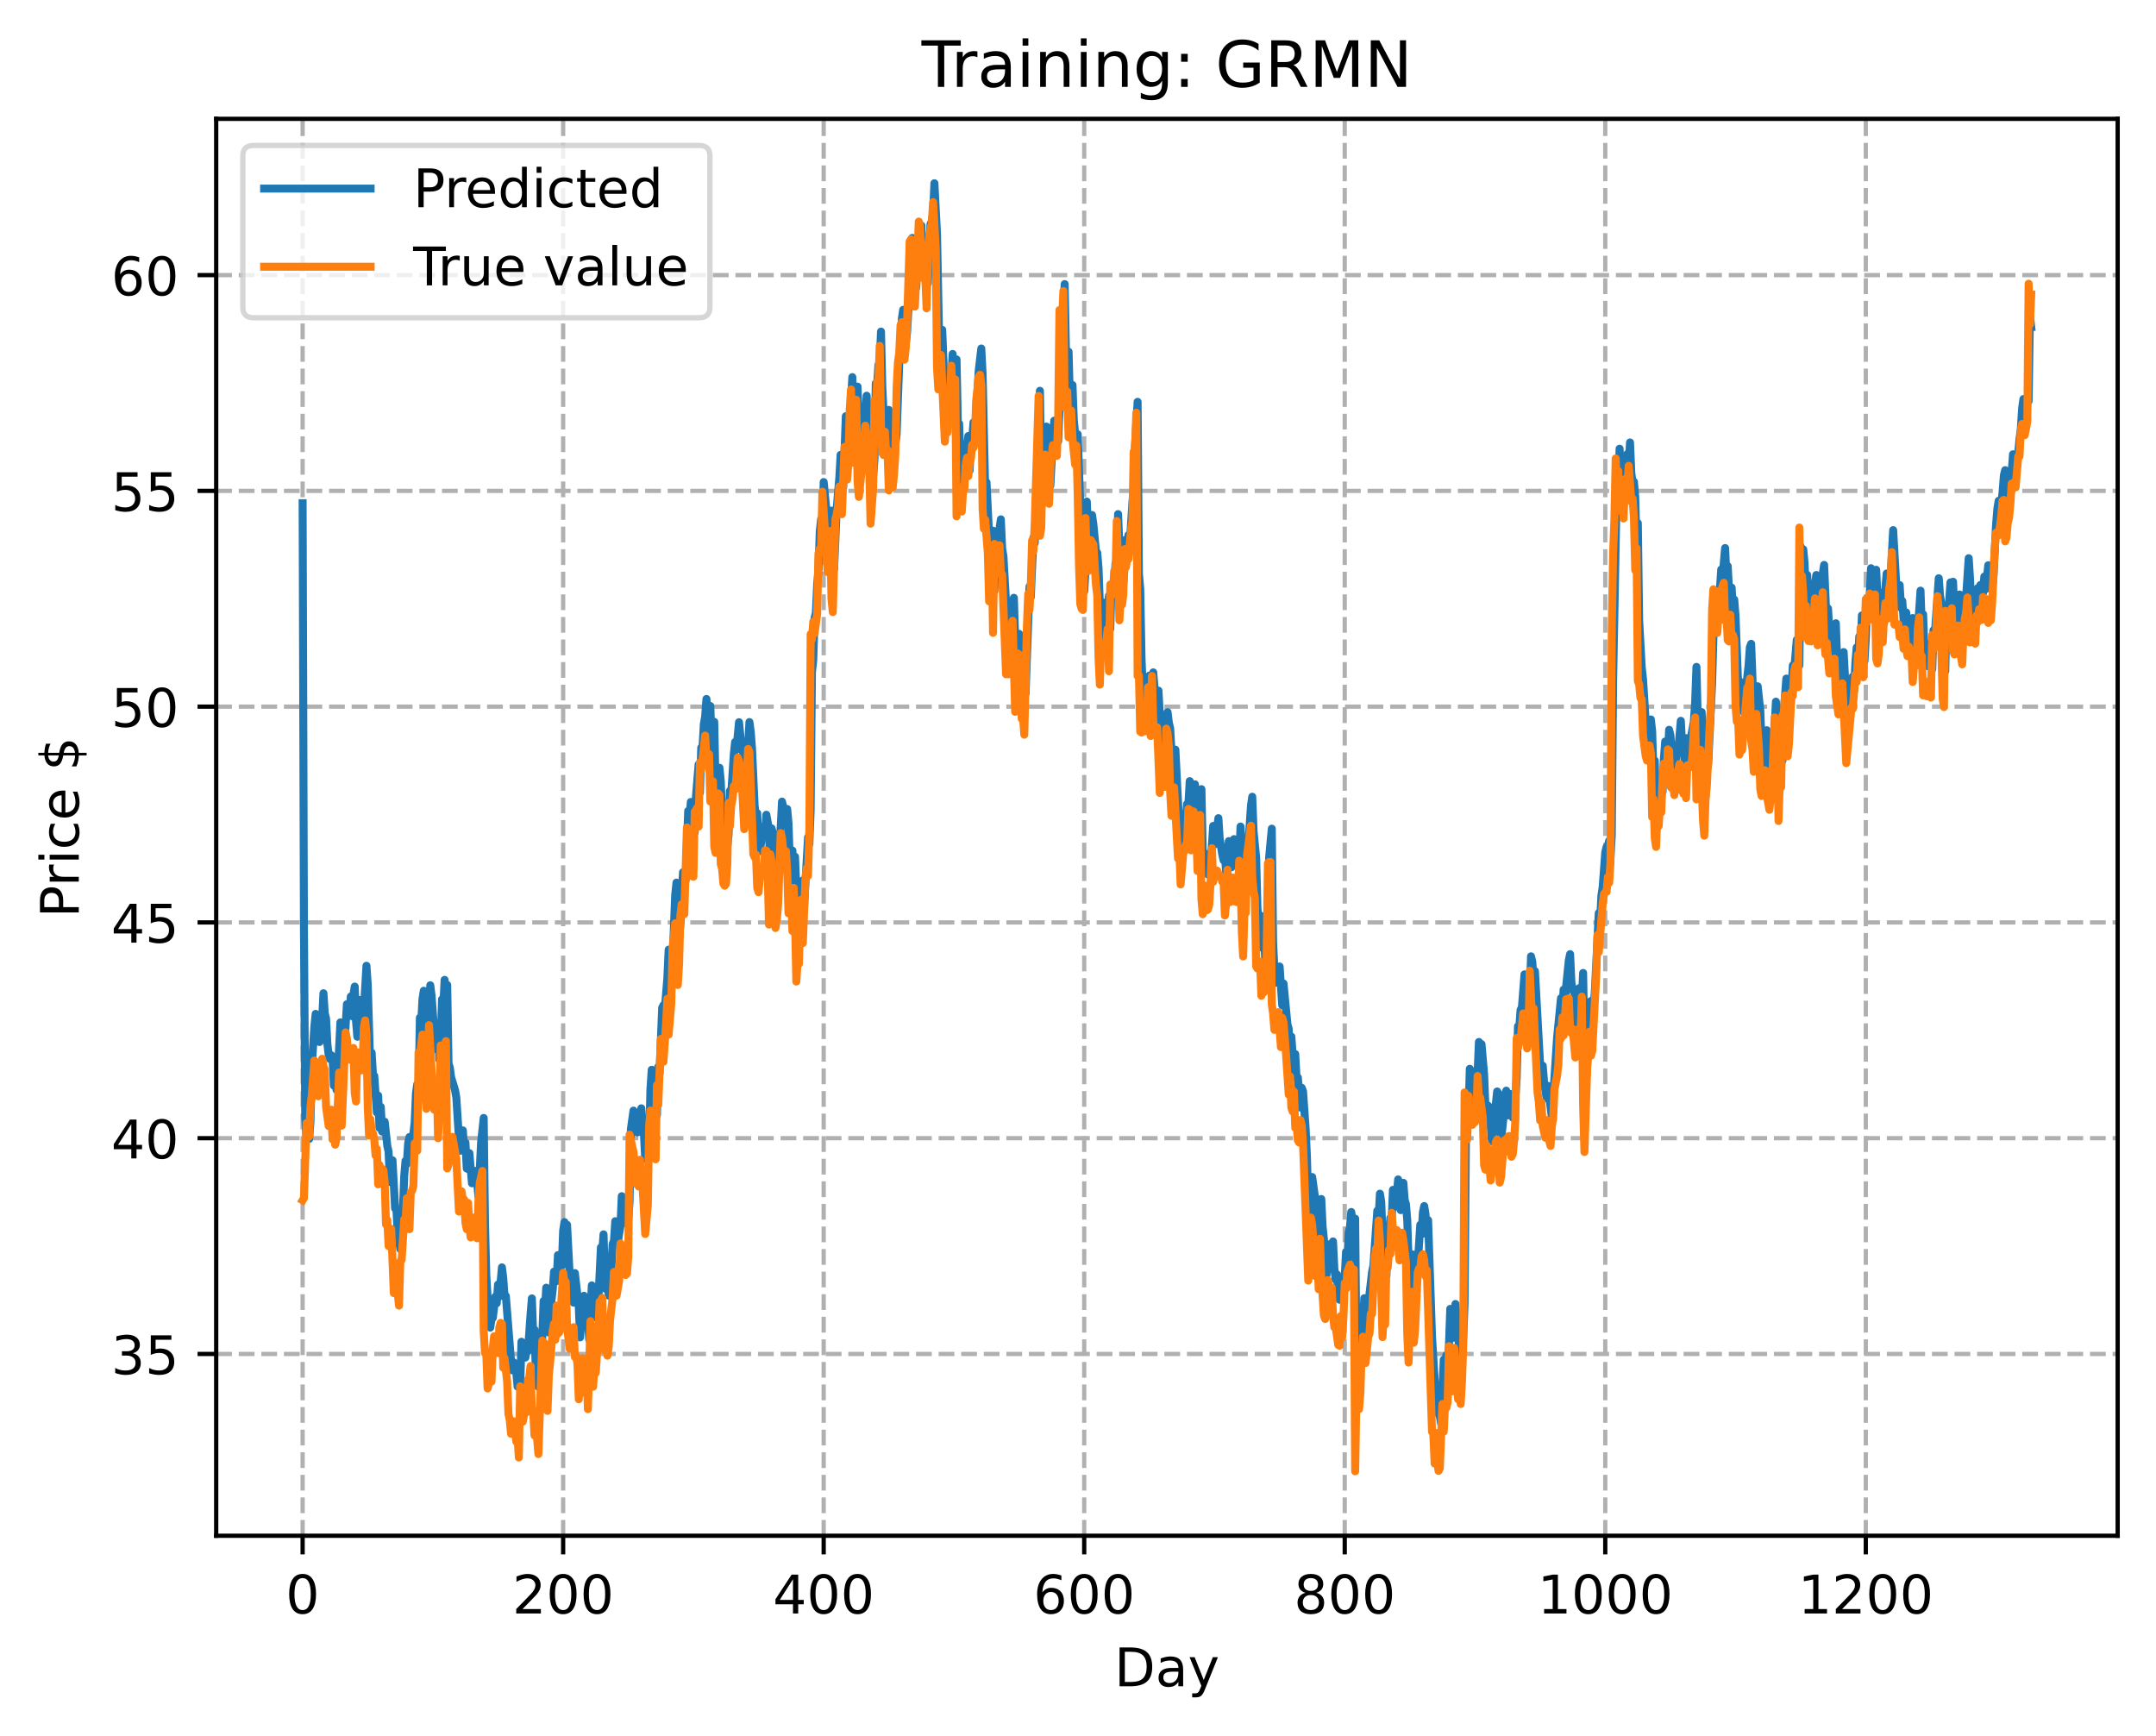 <?xml version="1.0" encoding="utf-8" standalone="no"?>
<!DOCTYPE svg PUBLIC "-//W3C//DTD SVG 1.1//EN"
  "http://www.w3.org/Graphics/SVG/1.1/DTD/svg11.dtd">
<!-- Created with matplotlib (https://matplotlib.org/) -->
<svg height="325.986pt" version="1.1" viewBox="0 0 404.923 325.986" width="404.923pt" xmlns="http://www.w3.org/2000/svg" xmlns:xlink="http://www.w3.org/1999/xlink">
 <defs>
  <style type="text/css">
*{stroke-linecap:butt;stroke-linejoin:round;}
  </style>
 </defs>
 <g id="figure_1">
  <g id="patch_1">
   <path d="M 0 325.986 
L 404.923 325.986 
L 404.923 0 
L 0 0 
z
" style="fill:#ffffff;"/>
  </g>
  <g id="axes_1">
   <g id="patch_2">
    <path d="M 40.603 288.43 
L 397.723 288.43 
L 397.723 22.318 
L 40.603 22.318 
z
" style="fill:#ffffff;"/>
   </g>
   <g id="matplotlib.axis_1">
    <g id="xtick_1">
     <g id="line2d_1">
      <path clip-path="url(#p754856019e)" d="M 56.836 288.43 
L 56.836 22.318 
" style="fill:none;stroke:#b0b0b0;stroke-dasharray:2.96,1.28;stroke-dashoffset:0;stroke-width:0.8;"/>
     </g>
     <g id="line2d_2">
      <defs>
       <path d="M 0 0 
L 0 3.5 
" id="m54aa4cb7c7" style="stroke:#000000;stroke-width:0.8;"/>
      </defs>
      <g>
       <use style="stroke:#000000;stroke-width:0.8;" x="56.836" xlink:href="#m54aa4cb7c7" y="288.43"/>
      </g>
     </g>
     <g id="text_1">
      <!-- 0 -->
      <defs>
       <path d="M 31.781 66.406 
Q 24.172 66.406 20.328 58.906 
Q 16.5 51.422 16.5 36.375 
Q 16.5 21.391 20.328 13.891 
Q 24.172 6.391 31.781 6.391 
Q 39.453 6.391 43.281 13.891 
Q 47.125 21.391 47.125 36.375 
Q 47.125 51.422 43.281 58.906 
Q 39.453 66.406 31.781 66.406 
z
M 31.781 74.219 
Q 44.047 74.219 50.516 64.516 
Q 56.984 54.828 56.984 36.375 
Q 56.984 17.969 50.516 8.266 
Q 44.047 -1.422 31.781 -1.422 
Q 19.531 -1.422 13.062 8.266 
Q 6.594 17.969 6.594 36.375 
Q 6.594 54.828 13.062 64.516 
Q 19.531 74.219 31.781 74.219 
z
" id="DejaVuSans-48"/>
      </defs>
      <g transform="translate(53.655 303.029)scale(0.1 -0.1)">
       <use xlink:href="#DejaVuSans-48"/>
      </g>
     </g>
    </g>
    <g id="xtick_2">
     <g id="line2d_3">
      <path clip-path="url(#p754856019e)" d="M 105.766 288.43 
L 105.766 22.318 
" style="fill:none;stroke:#b0b0b0;stroke-dasharray:2.96,1.28;stroke-dashoffset:0;stroke-width:0.8;"/>
     </g>
     <g id="line2d_4">
      <g>
       <use style="stroke:#000000;stroke-width:0.8;" x="105.766" xlink:href="#m54aa4cb7c7" y="288.43"/>
      </g>
     </g>
     <g id="text_2">
      <!-- 200 -->
      <defs>
       <path d="M 19.188 8.297 
L 53.609 8.297 
L 53.609 0 
L 7.328 0 
L 7.328 8.297 
Q 12.938 14.109 22.625 23.891 
Q 32.328 33.688 34.812 36.531 
Q 39.547 41.844 41.422 45.531 
Q 43.312 49.219 43.312 52.781 
Q 43.312 58.594 39.234 62.25 
Q 35.156 65.922 28.609 65.922 
Q 23.969 65.922 18.812 64.312 
Q 13.672 62.703 7.812 59.422 
L 7.812 69.391 
Q 13.766 71.781 18.938 73 
Q 24.125 74.219 28.422 74.219 
Q 39.75 74.219 46.484 68.547 
Q 53.219 62.891 53.219 53.422 
Q 53.219 48.922 51.531 44.891 
Q 49.859 40.875 45.406 35.406 
Q 44.188 33.984 37.641 27.219 
Q 31.109 20.453 19.188 8.297 
z
" id="DejaVuSans-50"/>
      </defs>
      <g transform="translate(96.223 303.029)scale(0.1 -0.1)">
       <use xlink:href="#DejaVuSans-50"/>
       <use x="63.623" xlink:href="#DejaVuSans-48"/>
       <use x="127.246" xlink:href="#DejaVuSans-48"/>
      </g>
     </g>
    </g>
    <g id="xtick_3">
     <g id="line2d_5">
      <path clip-path="url(#p754856019e)" d="M 154.697 288.43 
L 154.697 22.318 
" style="fill:none;stroke:#b0b0b0;stroke-dasharray:2.96,1.28;stroke-dashoffset:0;stroke-width:0.8;"/>
     </g>
     <g id="line2d_6">
      <g>
       <use style="stroke:#000000;stroke-width:0.8;" x="154.697" xlink:href="#m54aa4cb7c7" y="288.43"/>
      </g>
     </g>
     <g id="text_3">
      <!-- 400 -->
      <defs>
       <path d="M 37.797 64.312 
L 12.891 25.391 
L 37.797 25.391 
z
M 35.203 72.906 
L 47.609 72.906 
L 47.609 25.391 
L 58.016 25.391 
L 58.016 17.188 
L 47.609 17.188 
L 47.609 0 
L 37.797 0 
L 37.797 17.188 
L 4.891 17.188 
L 4.891 26.703 
z
" id="DejaVuSans-52"/>
      </defs>
      <g transform="translate(145.153 303.029)scale(0.1 -0.1)">
       <use xlink:href="#DejaVuSans-52"/>
       <use x="63.623" xlink:href="#DejaVuSans-48"/>
       <use x="127.246" xlink:href="#DejaVuSans-48"/>
      </g>
     </g>
    </g>
    <g id="xtick_4">
     <g id="line2d_7">
      <path clip-path="url(#p754856019e)" d="M 203.628 288.43 
L 203.628 22.318 
" style="fill:none;stroke:#b0b0b0;stroke-dasharray:2.96,1.28;stroke-dashoffset:0;stroke-width:0.8;"/>
     </g>
     <g id="line2d_8">
      <g>
       <use style="stroke:#000000;stroke-width:0.8;" x="203.628" xlink:href="#m54aa4cb7c7" y="288.43"/>
      </g>
     </g>
     <g id="text_4">
      <!-- 600 -->
      <defs>
       <path d="M 33.016 40.375 
Q 26.375 40.375 22.484 35.828 
Q 18.609 31.297 18.609 23.391 
Q 18.609 15.531 22.484 10.953 
Q 26.375 6.391 33.016 6.391 
Q 39.656 6.391 43.531 10.953 
Q 47.406 15.531 47.406 23.391 
Q 47.406 31.297 43.531 35.828 
Q 39.656 40.375 33.016 40.375 
z
M 52.594 71.297 
L 52.594 62.312 
Q 48.875 64.062 45.094 64.984 
Q 41.312 65.922 37.594 65.922 
Q 27.828 65.922 22.672 59.328 
Q 17.531 52.734 16.797 39.406 
Q 19.672 43.656 24.016 45.922 
Q 28.375 48.188 33.594 48.188 
Q 44.578 48.188 50.953 41.516 
Q 57.328 34.859 57.328 23.391 
Q 57.328 12.156 50.688 5.359 
Q 44.047 -1.422 33.016 -1.422 
Q 20.359 -1.422 13.672 8.266 
Q 6.984 17.969 6.984 36.375 
Q 6.984 53.656 15.188 63.938 
Q 23.391 74.219 37.203 74.219 
Q 40.922 74.219 44.703 73.484 
Q 48.484 72.75 52.594 71.297 
z
" id="DejaVuSans-54"/>
      </defs>
      <g transform="translate(194.084 303.029)scale(0.1 -0.1)">
       <use xlink:href="#DejaVuSans-54"/>
       <use x="63.623" xlink:href="#DejaVuSans-48"/>
       <use x="127.246" xlink:href="#DejaVuSans-48"/>
      </g>
     </g>
    </g>
    <g id="xtick_5">
     <g id="line2d_9">
      <path clip-path="url(#p754856019e)" d="M 252.558 288.43 
L 252.558 22.318 
" style="fill:none;stroke:#b0b0b0;stroke-dasharray:2.96,1.28;stroke-dashoffset:0;stroke-width:0.8;"/>
     </g>
     <g id="line2d_10">
      <g>
       <use style="stroke:#000000;stroke-width:0.8;" x="252.558" xlink:href="#m54aa4cb7c7" y="288.43"/>
      </g>
     </g>
     <g id="text_5">
      <!-- 800 -->
      <defs>
       <path d="M 31.781 34.625 
Q 24.75 34.625 20.719 30.859 
Q 16.703 27.094 16.703 20.516 
Q 16.703 13.922 20.719 10.156 
Q 24.75 6.391 31.781 6.391 
Q 38.812 6.391 42.859 10.172 
Q 46.922 13.969 46.922 20.516 
Q 46.922 27.094 42.891 30.859 
Q 38.875 34.625 31.781 34.625 
z
M 21.922 38.812 
Q 15.578 40.375 12.031 44.719 
Q 8.5 49.078 8.5 55.328 
Q 8.5 64.062 14.719 69.141 
Q 20.953 74.219 31.781 74.219 
Q 42.672 74.219 48.875 69.141 
Q 55.078 64.062 55.078 55.328 
Q 55.078 49.078 51.531 44.719 
Q 48 40.375 41.703 38.812 
Q 48.828 37.156 52.797 32.312 
Q 56.781 27.484 56.781 20.516 
Q 56.781 9.906 50.312 4.234 
Q 43.844 -1.422 31.781 -1.422 
Q 19.734 -1.422 13.25 4.234 
Q 6.781 9.906 6.781 20.516 
Q 6.781 27.484 10.781 32.312 
Q 14.797 37.156 21.922 38.812 
z
M 18.312 54.391 
Q 18.312 48.734 21.844 45.562 
Q 25.391 42.391 31.781 42.391 
Q 38.141 42.391 41.719 45.562 
Q 45.312 48.734 45.312 54.391 
Q 45.312 60.062 41.719 63.234 
Q 38.141 66.406 31.781 66.406 
Q 25.391 66.406 21.844 63.234 
Q 18.312 60.062 18.312 54.391 
z
" id="DejaVuSans-56"/>
      </defs>
      <g transform="translate(243.015 303.029)scale(0.1 -0.1)">
       <use xlink:href="#DejaVuSans-56"/>
       <use x="63.623" xlink:href="#DejaVuSans-48"/>
       <use x="127.246" xlink:href="#DejaVuSans-48"/>
      </g>
     </g>
    </g>
    <g id="xtick_6">
     <g id="line2d_11">
      <path clip-path="url(#p754856019e)" d="M 301.489 288.43 
L 301.489 22.318 
" style="fill:none;stroke:#b0b0b0;stroke-dasharray:2.96,1.28;stroke-dashoffset:0;stroke-width:0.8;"/>
     </g>
     <g id="line2d_12">
      <g>
       <use style="stroke:#000000;stroke-width:0.8;" x="301.489" xlink:href="#m54aa4cb7c7" y="288.43"/>
      </g>
     </g>
     <g id="text_6">
      <!-- 1000 -->
      <defs>
       <path d="M 12.406 8.297 
L 28.516 8.297 
L 28.516 63.922 
L 10.984 60.406 
L 10.984 69.391 
L 28.422 72.906 
L 38.281 72.906 
L 38.281 8.297 
L 54.391 8.297 
L 54.391 0 
L 12.406 0 
z
" id="DejaVuSans-49"/>
      </defs>
      <g transform="translate(288.764 303.029)scale(0.1 -0.1)">
       <use xlink:href="#DejaVuSans-49"/>
       <use x="63.623" xlink:href="#DejaVuSans-48"/>
       <use x="127.246" xlink:href="#DejaVuSans-48"/>
       <use x="190.869" xlink:href="#DejaVuSans-48"/>
      </g>
     </g>
    </g>
    <g id="xtick_7">
     <g id="line2d_13">
      <path clip-path="url(#p754856019e)" d="M 350.419 288.43 
L 350.419 22.318 
" style="fill:none;stroke:#b0b0b0;stroke-dasharray:2.96,1.28;stroke-dashoffset:0;stroke-width:0.8;"/>
     </g>
     <g id="line2d_14">
      <g>
       <use style="stroke:#000000;stroke-width:0.8;" x="350.419" xlink:href="#m54aa4cb7c7" y="288.43"/>
      </g>
     </g>
     <g id="text_7">
      <!-- 1200 -->
      <g transform="translate(337.694 303.029)scale(0.1 -0.1)">
       <use xlink:href="#DejaVuSans-49"/>
       <use x="63.623" xlink:href="#DejaVuSans-50"/>
       <use x="127.246" xlink:href="#DejaVuSans-48"/>
       <use x="190.869" xlink:href="#DejaVuSans-48"/>
      </g>
     </g>
    </g>
    <g id="text_8">
     <!-- Day -->
     <defs>
      <path d="M 19.672 64.797 
L 19.672 8.109 
L 31.594 8.109 
Q 46.688 8.109 53.688 14.938 
Q 60.688 21.781 60.688 36.531 
Q 60.688 51.172 53.688 57.984 
Q 46.688 64.797 31.594 64.797 
z
M 9.812 72.906 
L 30.078 72.906 
Q 51.266 72.906 61.172 64.094 
Q 71.094 55.281 71.094 36.531 
Q 71.094 17.672 61.125 8.828 
Q 51.172 0 30.078 0 
L 9.812 0 
z
" id="DejaVuSans-68"/>
      <path d="M 34.281 27.484 
Q 23.391 27.484 19.188 25 
Q 14.984 22.516 14.984 16.5 
Q 14.984 11.719 18.141 8.906 
Q 21.297 6.109 26.703 6.109 
Q 34.188 6.109 38.703 11.406 
Q 43.219 16.703 43.219 25.484 
L 43.219 27.484 
z
M 52.203 31.203 
L 52.203 0 
L 43.219 0 
L 43.219 8.297 
Q 40.141 3.328 35.547 0.953 
Q 30.953 -1.422 24.312 -1.422 
Q 15.922 -1.422 10.953 3.297 
Q 6 8.016 6 15.922 
Q 6 25.141 12.172 29.828 
Q 18.359 34.516 30.609 34.516 
L 43.219 34.516 
L 43.219 35.406 
Q 43.219 41.609 39.141 45 
Q 35.062 48.391 27.688 48.391 
Q 23 48.391 18.547 47.266 
Q 14.109 46.141 10.016 43.891 
L 10.016 52.203 
Q 14.938 54.109 19.578 55.047 
Q 24.219 56 28.609 56 
Q 40.484 56 46.344 49.844 
Q 52.203 43.703 52.203 31.203 
z
" id="DejaVuSans-97"/>
      <path d="M 32.172 -5.078 
Q 28.375 -14.844 24.75 -17.812 
Q 21.141 -20.797 15.094 -20.797 
L 7.906 -20.797 
L 7.906 -13.281 
L 13.188 -13.281 
Q 16.891 -13.281 18.938 -11.516 
Q 21 -9.766 23.484 -3.219 
L 25.094 0.875 
L 2.984 54.688 
L 12.5 54.688 
L 29.594 11.922 
L 46.688 54.688 
L 56.203 54.688 
z
" id="DejaVuSans-121"/>
     </defs>
     <g transform="translate(209.29 316.707)scale(0.1 -0.1)">
      <use xlink:href="#DejaVuSans-68"/>
      <use x="77.002" xlink:href="#DejaVuSans-97"/>
      <use x="138.281" xlink:href="#DejaVuSans-121"/>
     </g>
    </g>
   </g>
   <g id="matplotlib.axis_2">
    <g id="ytick_1">
     <g id="line2d_15">
      <path clip-path="url(#p754856019e)" d="M 40.603 254.289 
L 397.723 254.289 
" style="fill:none;stroke:#b0b0b0;stroke-dasharray:2.96,1.28;stroke-dashoffset:0;stroke-width:0.8;"/>
     </g>
     <g id="line2d_16">
      <defs>
       <path d="M 0 0 
L -3.5 0 
" id="m4dd52d987f" style="stroke:#000000;stroke-width:0.8;"/>
      </defs>
      <g>
       <use style="stroke:#000000;stroke-width:0.8;" x="40.603" xlink:href="#m4dd52d987f" y="254.289"/>
      </g>
     </g>
     <g id="text_9">
      <!-- 35 -->
      <defs>
       <path d="M 40.578 39.312 
Q 47.656 37.797 51.625 33 
Q 55.609 28.219 55.609 21.188 
Q 55.609 10.406 48.188 4.484 
Q 40.766 -1.422 27.094 -1.422 
Q 22.516 -1.422 17.656 -0.516 
Q 12.797 0.391 7.625 2.203 
L 7.625 11.719 
Q 11.719 9.328 16.594 8.109 
Q 21.484 6.891 26.812 6.891 
Q 36.078 6.891 40.938 10.547 
Q 45.797 14.203 45.797 21.188 
Q 45.797 27.641 41.281 31.266 
Q 36.766 34.906 28.719 34.906 
L 20.219 34.906 
L 20.219 43.016 
L 29.109 43.016 
Q 36.375 43.016 40.234 45.922 
Q 44.094 48.828 44.094 54.297 
Q 44.094 59.906 40.109 62.906 
Q 36.141 65.922 28.719 65.922 
Q 24.656 65.922 20.016 65.031 
Q 15.375 64.156 9.812 62.312 
L 9.812 71.094 
Q 15.438 72.656 20.344 73.438 
Q 25.25 74.219 29.594 74.219 
Q 40.828 74.219 47.359 69.109 
Q 53.906 64.016 53.906 55.328 
Q 53.906 49.266 50.438 45.094 
Q 46.969 40.922 40.578 39.312 
z
" id="DejaVuSans-51"/>
       <path d="M 10.797 72.906 
L 49.516 72.906 
L 49.516 64.594 
L 19.828 64.594 
L 19.828 46.734 
Q 21.969 47.469 24.109 47.828 
Q 26.266 48.188 28.422 48.188 
Q 40.625 48.188 47.75 41.5 
Q 54.891 34.812 54.891 23.391 
Q 54.891 11.625 47.562 5.094 
Q 40.234 -1.422 26.906 -1.422 
Q 22.312 -1.422 17.547 -0.641 
Q 12.797 0.141 7.719 1.703 
L 7.719 11.625 
Q 12.109 9.234 16.797 8.062 
Q 21.484 6.891 26.703 6.891 
Q 35.156 6.891 40.078 11.328 
Q 45.016 15.766 45.016 23.391 
Q 45.016 31 40.078 35.438 
Q 35.156 39.891 26.703 39.891 
Q 22.75 39.891 18.812 39.016 
Q 14.891 38.141 10.797 36.281 
z
" id="DejaVuSans-53"/>
      </defs>
      <g transform="translate(20.878 258.088)scale(0.1 -0.1)">
       <use xlink:href="#DejaVuSans-51"/>
       <use x="63.623" xlink:href="#DejaVuSans-53"/>
      </g>
     </g>
    </g>
    <g id="ytick_2">
     <g id="line2d_17">
      <path clip-path="url(#p754856019e)" d="M 40.603 213.764 
L 397.723 213.764 
" style="fill:none;stroke:#b0b0b0;stroke-dasharray:2.96,1.28;stroke-dashoffset:0;stroke-width:0.8;"/>
     </g>
     <g id="line2d_18">
      <g>
       <use style="stroke:#000000;stroke-width:0.8;" x="40.603" xlink:href="#m4dd52d987f" y="213.764"/>
      </g>
     </g>
     <g id="text_10">
      <!-- 40 -->
      <g transform="translate(20.878 217.564)scale(0.1 -0.1)">
       <use xlink:href="#DejaVuSans-52"/>
       <use x="63.623" xlink:href="#DejaVuSans-48"/>
      </g>
     </g>
    </g>
    <g id="ytick_3">
     <g id="line2d_19">
      <path clip-path="url(#p754856019e)" d="M 40.603 173.24 
L 397.723 173.24 
" style="fill:none;stroke:#b0b0b0;stroke-dasharray:2.96,1.28;stroke-dashoffset:0;stroke-width:0.8;"/>
     </g>
     <g id="line2d_20">
      <g>
       <use style="stroke:#000000;stroke-width:0.8;" x="40.603" xlink:href="#m4dd52d987f" y="173.24"/>
      </g>
     </g>
     <g id="text_11">
      <!-- 45 -->
      <g transform="translate(20.878 177.039)scale(0.1 -0.1)">
       <use xlink:href="#DejaVuSans-52"/>
       <use x="63.623" xlink:href="#DejaVuSans-53"/>
      </g>
     </g>
    </g>
    <g id="ytick_4">
     <g id="line2d_21">
      <path clip-path="url(#p754856019e)" d="M 40.603 132.715 
L 397.723 132.715 
" style="fill:none;stroke:#b0b0b0;stroke-dasharray:2.96,1.28;stroke-dashoffset:0;stroke-width:0.8;"/>
     </g>
     <g id="line2d_22">
      <g>
       <use style="stroke:#000000;stroke-width:0.8;" x="40.603" xlink:href="#m4dd52d987f" y="132.715"/>
      </g>
     </g>
     <g id="text_12">
      <!-- 50 -->
      <g transform="translate(20.878 136.515)scale(0.1 -0.1)">
       <use xlink:href="#DejaVuSans-53"/>
       <use x="63.623" xlink:href="#DejaVuSans-48"/>
      </g>
     </g>
    </g>
    <g id="ytick_5">
     <g id="line2d_23">
      <path clip-path="url(#p754856019e)" d="M 40.603 92.191 
L 397.723 92.191 
" style="fill:none;stroke:#b0b0b0;stroke-dasharray:2.96,1.28;stroke-dashoffset:0;stroke-width:0.8;"/>
     </g>
     <g id="line2d_24">
      <g>
       <use style="stroke:#000000;stroke-width:0.8;" x="40.603" xlink:href="#m4dd52d987f" y="92.191"/>
      </g>
     </g>
     <g id="text_13">
      <!-- 55 -->
      <g transform="translate(20.878 95.99)scale(0.1 -0.1)">
       <use xlink:href="#DejaVuSans-53"/>
       <use x="63.623" xlink:href="#DejaVuSans-53"/>
      </g>
     </g>
    </g>
    <g id="ytick_6">
     <g id="line2d_25">
      <path clip-path="url(#p754856019e)" d="M 40.603 51.666 
L 397.723 51.666 
" style="fill:none;stroke:#b0b0b0;stroke-dasharray:2.96,1.28;stroke-dashoffset:0;stroke-width:0.8;"/>
     </g>
     <g id="line2d_26">
      <g>
       <use style="stroke:#000000;stroke-width:0.8;" x="40.603" xlink:href="#m4dd52d987f" y="51.666"/>
      </g>
     </g>
     <g id="text_14">
      <!-- 60 -->
      <g transform="translate(20.878 55.466)scale(0.1 -0.1)">
       <use xlink:href="#DejaVuSans-54"/>
       <use x="63.623" xlink:href="#DejaVuSans-48"/>
      </g>
     </g>
    </g>
    <g id="text_15">
     <!-- Price $ -->
     <defs>
      <path d="M 19.672 64.797 
L 19.672 37.406 
L 32.078 37.406 
Q 38.969 37.406 42.719 40.969 
Q 46.484 44.531 46.484 51.125 
Q 46.484 57.672 42.719 61.234 
Q 38.969 64.797 32.078 64.797 
z
M 9.812 72.906 
L 32.078 72.906 
Q 44.344 72.906 50.609 67.359 
Q 56.891 61.812 56.891 51.125 
Q 56.891 40.328 50.609 34.812 
Q 44.344 29.297 32.078 29.297 
L 19.672 29.297 
L 19.672 0 
L 9.812 0 
z
" id="DejaVuSans-80"/>
      <path d="M 41.109 46.297 
Q 39.594 47.172 37.812 47.578 
Q 36.031 48 33.891 48 
Q 26.266 48 22.188 43.047 
Q 18.109 38.094 18.109 28.812 
L 18.109 0 
L 9.078 0 
L 9.078 54.688 
L 18.109 54.688 
L 18.109 46.188 
Q 20.953 51.172 25.484 53.578 
Q 30.031 56 36.531 56 
Q 37.453 56 38.578 55.875 
Q 39.703 55.766 41.062 55.516 
z
" id="DejaVuSans-114"/>
      <path d="M 9.422 54.688 
L 18.406 54.688 
L 18.406 0 
L 9.422 0 
z
M 9.422 75.984 
L 18.406 75.984 
L 18.406 64.594 
L 9.422 64.594 
z
" id="DejaVuSans-105"/>
      <path d="M 48.781 52.594 
L 48.781 44.188 
Q 44.969 46.297 41.141 47.344 
Q 37.312 48.391 33.406 48.391 
Q 24.656 48.391 19.812 42.844 
Q 14.984 37.312 14.984 27.297 
Q 14.984 17.281 19.812 11.734 
Q 24.656 6.203 33.406 6.203 
Q 37.312 6.203 41.141 7.25 
Q 44.969 8.297 48.781 10.406 
L 48.781 2.094 
Q 45.016 0.344 40.984 -0.531 
Q 36.969 -1.422 32.422 -1.422 
Q 20.062 -1.422 12.781 6.344 
Q 5.516 14.109 5.516 27.297 
Q 5.516 40.672 12.859 48.328 
Q 20.219 56 33.016 56 
Q 37.156 56 41.109 55.141 
Q 45.062 54.297 48.781 52.594 
z
" id="DejaVuSans-99"/>
      <path d="M 56.203 29.594 
L 56.203 25.203 
L 14.891 25.203 
Q 15.484 15.922 20.484 11.062 
Q 25.484 6.203 34.422 6.203 
Q 39.594 6.203 44.453 7.469 
Q 49.312 8.734 54.109 11.281 
L 54.109 2.781 
Q 49.266 0.734 44.188 -0.344 
Q 39.109 -1.422 33.891 -1.422 
Q 20.797 -1.422 13.156 6.188 
Q 5.516 13.812 5.516 26.812 
Q 5.516 40.234 12.766 48.109 
Q 20.016 56 32.328 56 
Q 43.359 56 49.781 48.891 
Q 56.203 41.797 56.203 29.594 
z
M 47.219 32.234 
Q 47.125 39.594 43.094 43.984 
Q 39.062 48.391 32.422 48.391 
Q 24.906 48.391 20.391 44.141 
Q 15.875 39.891 15.188 32.172 
z
" id="DejaVuSans-101"/>
      <path id="DejaVuSans-32"/>
      <path d="M 33.797 -14.703 
L 28.906 -14.703 
L 28.859 0 
Q 23.734 0.094 18.609 1.188 
Q 13.484 2.297 8.297 4.5 
L 8.297 13.281 
Q 13.281 10.156 18.375 8.562 
Q 23.484 6.984 28.906 6.938 
L 28.906 29.203 
Q 18.109 30.953 13.203 35.156 
Q 8.297 39.359 8.297 46.688 
Q 8.297 54.641 13.625 59.219 
Q 18.953 63.812 28.906 64.5 
L 28.906 75.984 
L 33.797 75.984 
L 33.797 64.656 
Q 38.328 64.453 42.578 63.688 
Q 46.828 62.938 50.875 61.625 
L 50.875 53.078 
Q 46.828 55.125 42.547 56.25 
Q 38.281 57.375 33.797 57.562 
L 33.797 36.719 
Q 44.875 35.016 50.094 30.609 
Q 55.328 26.219 55.328 18.609 
Q 55.328 10.359 49.781 5.594 
Q 44.234 0.828 33.797 0.094 
z
M 28.906 37.594 
L 28.906 57.625 
Q 23.25 56.984 20.266 54.391 
Q 17.281 51.812 17.281 47.516 
Q 17.281 43.312 20.031 40.969 
Q 22.797 38.625 28.906 37.594 
z
M 33.797 28.219 
L 33.797 7.078 
Q 39.984 7.906 43.141 10.594 
Q 46.297 13.281 46.297 17.672 
Q 46.297 21.969 43.281 24.5 
Q 40.281 27.047 33.797 28.219 
z
" id="DejaVuSans-36"/>
     </defs>
     <g transform="translate(14.798 172.342)rotate(-90)scale(0.1 -0.1)">
      <use xlink:href="#DejaVuSans-80"/>
      <use x="58.553" xlink:href="#DejaVuSans-114"/>
      <use x="99.666" xlink:href="#DejaVuSans-105"/>
      <use x="127.449" xlink:href="#DejaVuSans-99"/>
      <use x="182.43" xlink:href="#DejaVuSans-101"/>
      <use x="243.953" xlink:href="#DejaVuSans-32"/>
      <use x="275.74" xlink:href="#DejaVuSans-36"/>
     </g>
    </g>
   </g>
   <g id="line2d_27">
    <path clip-path="url(#p754856019e)" d="M 56.836 94.508 
L 57.081 173.703 
L 57.325 209.788 
L 57.57 213.874 
L 57.814 209.876 
L 58.059 213.921 
L 58.304 210.754 
L 58.548 200.474 
L 59.038 192.841 
L 59.282 190.422 
L 59.527 192.972 
L 59.772 193.39 
L 60.016 195.702 
L 60.261 192.876 
L 60.506 191.4 
L 60.75 186.543 
L 60.995 190.323 
L 61.24 191.305 
L 61.484 196.048 
L 61.729 198.153 
L 61.974 198.911 
L 62.218 198.182 
L 62.463 198.598 
L 62.708 203.903 
L 62.952 199.948 
L 63.197 204.696 
L 63.441 201.735 
L 63.931 192.023 
L 64.175 199.257 
L 64.42 200.647 
L 65.154 188.604 
L 65.399 190.264 
L 65.643 190.34 
L 65.888 187.152 
L 66.133 190.858 
L 66.377 186.805 
L 66.622 185.291 
L 66.867 191.792 
L 67.111 194.716 
L 67.356 187.775 
L 67.601 191.103 
L 67.845 188.982 
L 68.09 192.837 
L 68.335 189.684 
L 68.824 181.384 
L 69.069 184.963 
L 69.558 201.168 
L 69.802 197.73 
L 70.047 201.868 
L 70.292 202.056 
L 70.781 208.944 
L 71.026 205.772 
L 71.27 211.835 
L 71.515 207.887 
L 71.76 212.52 
L 72.004 210.688 
L 72.249 210.676 
L 72.738 215.204 
L 72.983 216.295 
L 73.228 221.993 
L 73.472 220.711 
L 73.717 217.917 
L 74.206 226.954 
L 74.451 226.968 
L 74.696 231.708 
L 75.185 234.586 
L 75.429 229.45 
L 75.674 227.235 
L 75.919 220.853 
L 76.163 218.027 
L 76.408 218.591 
L 76.653 214.695 
L 76.897 213.549 
L 77.142 217.501 
L 77.387 213.812 
L 77.631 212.923 
L 77.876 210.86 
L 78.121 205.337 
L 78.365 203.63 
L 78.61 205.43 
L 78.855 191.144 
L 79.099 192.292 
L 79.344 187.633 
L 79.589 186.077 
L 79.833 191.244 
L 80.078 189.003 
L 80.323 195.594 
L 80.567 191.494 
L 80.812 185.045 
L 81.056 187.023 
L 81.79 197.016 
L 82.035 195.724 
L 82.28 193.284 
L 82.524 199.047 
L 82.769 196.178 
L 83.014 187.693 
L 83.258 189.111 
L 83.503 184.031 
L 83.748 186.3 
L 83.992 184.98 
L 84.237 199.725 
L 84.482 200.506 
L 84.726 202.332 
L 85.46 204.745 
L 85.705 206.147 
L 86.194 213.811 
L 86.439 216.124 
L 86.684 215.979 
L 86.928 212.302 
L 87.173 215.956 
L 87.417 214.595 
L 87.662 219.463 
L 87.907 219.556 
L 88.151 216.566 
L 88.641 222.237 
L 88.885 221.599 
L 89.13 219.906 
L 89.375 220.546 
L 89.619 222.121 
L 89.864 224.816 
L 90.353 214.59 
L 90.843 209.968 
L 91.087 229.787 
L 91.332 239.493 
L 91.821 247.929 
L 92.066 249.345 
L 92.311 247.756 
L 92.555 247.515 
L 93.044 243.52 
L 93.289 244.762 
L 93.534 241.251 
L 93.778 243.515 
L 94.268 238.03 
L 94.512 239.986 
L 94.757 243.555 
L 95.002 243.407 
L 95.98 255.681 
L 96.225 257.366 
L 96.47 255.86 
L 96.959 257.646 
L 97.204 260.428 
L 97.448 259.432 
L 97.693 260.637 
L 97.938 251.998 
L 98.182 254.494 
L 98.427 253.947 
L 98.672 254.967 
L 98.916 253.589 
L 99.161 253.764 
L 99.65 246.767 
L 99.895 243.857 
L 100.139 250.79 
L 100.384 249.716 
L 100.629 257.37 
L 100.873 254.423 
L 101.118 260.458 
L 101.363 259.853 
L 101.607 257.609 
L 102.097 244.334 
L 102.341 246.306 
L 102.586 241.848 
L 102.831 245.169 
L 103.075 250.262 
L 103.32 248.856 
L 103.565 244.274 
L 103.809 242.208 
L 104.054 238.83 
L 104.299 239.105 
L 104.543 240.611 
L 104.788 235.726 
L 105.032 238.546 
L 105.522 237.675 
L 105.766 231.147 
L 106.011 229.521 
L 106.256 231.34 
L 106.5 230.028 
L 107.234 244.071 
L 107.479 240.368 
L 107.724 244.653 
L 107.968 239.103 
L 108.702 245.478 
L 108.947 251.178 
L 109.192 247.84 
L 109.436 246.095 
L 109.681 243.368 
L 109.926 247.579 
L 110.17 249.222 
L 110.415 247.691 
L 110.66 251.588 
L 111.149 241.411 
L 111.393 242.794 
L 111.638 247.399 
L 111.883 245.497 
L 112.127 246.482 
L 112.372 244.246 
L 112.861 234.281 
L 113.106 235.146 
L 113.351 231.824 
L 113.595 239.424 
L 113.84 242.136 
L 114.085 239.465 
L 114.329 243.342 
L 114.574 241.36 
L 114.819 238.229 
L 115.063 233.611 
L 115.308 233.049 
L 115.553 229.36 
L 115.797 233.049 
L 116.042 233.259 
L 116.531 230.205 
L 116.776 224.658 
L 117.02 225.26 
L 117.265 228.197 
L 117.51 225.754 
L 117.754 229.809 
L 117.999 228.971 
L 118.244 225.526 
L 118.488 212.057 
L 118.978 208.589 
L 119.222 209.006 
L 119.712 212.683 
L 119.956 210.895 
L 120.201 212.541 
L 120.446 208.157 
L 120.69 211.524 
L 120.935 212.975 
L 121.18 217.655 
L 121.424 217.101 
L 121.669 216.911 
L 121.914 214.799 
L 122.158 204.592 
L 122.403 200.917 
L 122.648 201.703 
L 122.892 203.336 
L 123.137 207.916 
L 123.381 209.413 
L 123.626 200.364 
L 123.871 201.593 
L 124.36 189.264 
L 124.605 188.793 
L 124.849 189.63 
L 125.339 183.675 
L 125.583 178.359 
L 125.828 183.713 
L 126.317 180.571 
L 126.807 168.11 
L 127.051 165.764 
L 127.296 172.788 
L 127.541 176.074 
L 127.785 173.611 
L 128.275 163.82 
L 128.519 166.164 
L 128.764 165.393 
L 129.253 152.298 
L 129.498 153.951 
L 129.742 150.616 
L 130.232 156.206 
L 130.476 156.344 
L 130.721 149.428 
L 131.21 143.561 
L 131.455 148.868 
L 131.7 140.432 
L 131.944 140.332 
L 132.189 135.965 
L 132.434 134.605 
L 132.678 131.271 
L 132.923 134.558 
L 133.168 134.617 
L 133.412 132.595 
L 133.657 140.688 
L 134.146 135.568 
L 134.391 147.912 
L 134.636 151.957 
L 134.88 146.082 
L 135.125 144.196 
L 135.369 146.712 
L 135.614 153.114 
L 136.348 160.626 
L 136.593 159.107 
L 136.837 156.665 
L 137.082 148.541 
L 137.327 149.175 
L 137.816 141.678 
L 138.061 139.36 
L 138.305 140.812 
L 138.795 135.637 
L 139.284 140.607 
L 139.529 140.699 
L 140.018 150.141 
L 140.752 135.612 
L 140.996 137.397 
L 141.241 140.64 
L 141.73 151.376 
L 141.975 153.307 
L 142.22 152.725 
L 142.464 158.833 
L 142.709 159.852 
L 142.954 158.117 
L 143.198 155.469 
L 143.443 155.229 
L 143.688 157.057 
L 143.932 153.02 
L 144.422 155.768 
L 144.666 164.165 
L 144.911 155.573 
L 145.156 156.498 
L 145.4 160.17 
L 145.645 161.963 
L 145.89 166.137 
L 146.134 165.132 
L 146.868 150.556 
L 147.113 151.568 
L 147.357 151.963 
L 147.602 153.823 
L 147.847 151.945 
L 148.091 154.603 
L 148.336 161.919 
L 148.825 159.742 
L 149.07 165.707 
L 149.315 160.892 
L 149.804 172.611 
L 150.049 170.401 
L 150.293 176.013 
L 150.538 167.463 
L 150.783 165.355 
L 151.027 170.005 
L 151.761 157.262 
L 152.006 158.508 
L 152.251 152.104 
L 152.495 126.216 
L 152.74 123.977 
L 152.984 116.077 
L 153.229 115.114 
L 153.474 109.759 
L 153.718 107.042 
L 153.963 99.84 
L 154.208 97.538 
L 154.452 100.114 
L 154.697 90.534 
L 155.186 95.56 
L 155.676 99.944 
L 155.92 98.362 
L 156.165 95.908 
L 156.41 103.884 
L 156.654 106.881 
L 157.144 95.516 
L 157.633 89.736 
L 157.878 85.423 
L 158.367 91.527 
L 158.856 78.173 
L 159.101 80.671 
L 159.345 84.845 
L 159.835 75.072 
L 160.079 70.828 
L 160.324 77.752 
L 160.569 80.675 
L 160.813 75.203 
L 161.058 72.611 
L 161.547 86.615 
L 161.792 84.362 
L 162.037 83.242 
L 162.526 77.962 
L 162.771 74.319 
L 163.015 79.028 
L 163.505 83.96 
L 163.749 91.303 
L 163.994 89.39 
L 164.239 86.162 
L 164.483 71.989 
L 164.728 72.547 
L 164.972 68.535 
L 165.217 68.327 
L 165.462 62.275 
L 165.706 72.619 
L 165.951 77.617 
L 166.196 78.462 
L 166.44 77.219 
L 166.685 81.498 
L 166.93 76.99 
L 167.174 85.16 
L 167.419 85.374 
L 167.664 82.189 
L 167.908 87.156 
L 168.153 83.476 
L 168.398 81.561 
L 168.887 68.166 
L 169.132 65.54 
L 169.376 59.905 
L 169.621 58.188 
L 169.866 60.279 
L 170.11 64.52 
L 170.355 62.491 
L 170.6 58.2 
L 171.089 47.859 
L 171.333 44.687 
L 171.578 48.125 
L 171.823 49.167 
L 172.067 54.053 
L 172.557 46.855 
L 172.801 42.522 
L 173.046 42.371 
L 173.291 47.169 
L 173.535 45.855 
L 173.78 49.514 
L 174.025 48.211 
L 174.269 53.222 
L 174.759 42.105 
L 175.003 41.52 
L 175.248 39.92 
L 175.493 34.414 
L 175.982 43.937 
L 176.471 68.119 
L 176.716 66.126 
L 176.96 61.938 
L 177.45 74.214 
L 177.694 77.754 
L 177.939 75.346 
L 178.184 78.818 
L 178.428 72.898 
L 178.673 71.062 
L 178.918 66.474 
L 179.162 72.157 
L 179.407 67.459 
L 179.652 67.501 
L 179.896 79.519 
L 180.141 79.567 
L 180.386 87.456 
L 180.63 84.516 
L 180.875 90.664 
L 181.364 86.455 
L 181.854 81.895 
L 182.098 88.396 
L 182.343 83.997 
L 182.588 82.437 
L 182.832 79.32 
L 183.077 81.38 
L 183.321 78.486 
L 183.811 69.621 
L 184.3 65.457 
L 184.545 70.222 
L 185.034 92.159 
L 185.279 90.589 
L 185.768 100.608 
L 186.013 104.784 
L 186.502 99.67 
L 186.747 110.988 
L 186.991 101.818 
L 187.236 106.212 
L 187.725 99.301 
L 187.97 97.54 
L 188.215 103.035 
L 188.459 104.502 
L 188.948 113.174 
L 189.193 119.881 
L 189.438 117.235 
L 189.682 120.322 
L 189.927 114.615 
L 190.416 112.275 
L 190.906 127.606 
L 191.395 119.041 
L 191.64 124.282 
L 191.884 120.704 
L 192.129 128.08 
L 192.374 126.459 
L 192.618 130.274 
L 193.352 110.163 
L 193.597 112.14 
L 194.086 100.993 
L 194.331 102.001 
L 195.309 73.396 
L 195.554 90.794 
L 195.799 89.062 
L 196.043 82.749 
L 196.288 80.3 
L 196.533 80.116 
L 197.267 91.22 
L 197.756 82.061 
L 198.001 79.005 
L 198.245 81.395 
L 198.49 79.713 
L 198.735 82.872 
L 198.979 77.111 
L 199.224 64.979 
L 199.469 64.398 
L 199.958 53.355 
L 200.203 66.299 
L 200.447 66.414 
L 200.692 66.053 
L 200.936 74.967 
L 201.181 74.954 
L 201.426 72.307 
L 201.67 78.876 
L 202.16 83.963 
L 202.404 81.571 
L 203.383 108.705 
L 203.628 111.069 
L 203.872 107.065 
L 204.117 94.207 
L 204.362 101.046 
L 204.606 103.808 
L 204.851 100.937 
L 205.096 96.718 
L 205.34 98.401 
L 205.83 103.499 
L 206.074 103.817 
L 206.319 106.748 
L 206.808 120.263 
L 207.053 113.406 
L 207.297 113.187 
L 207.542 116.154 
L 207.787 114.336 
L 208.031 114.633 
L 208.276 111.886 
L 208.521 118.115 
L 208.765 109.771 
L 209.01 110.996 
L 209.255 110.742 
L 209.499 105.851 
L 209.744 106.192 
L 209.989 96.558 
L 210.478 108.4 
L 210.723 106.452 
L 210.967 109.684 
L 211.212 106.367 
L 211.457 101.341 
L 211.701 104.945 
L 211.946 100.474 
L 212.191 101.99 
L 212.68 94.403 
L 212.924 91.587 
L 213.169 83.772 
L 213.658 75.467 
L 213.903 107.768 
L 214.148 110.563 
L 214.392 123.596 
L 214.637 130.092 
L 214.882 129.824 
L 215.126 133.696 
L 215.371 135.539 
L 215.86 126.891 
L 216.35 133.613 
L 216.594 126.283 
L 217.084 132.125 
L 217.328 130.281 
L 217.573 129.711 
L 217.818 134.097 
L 218.062 140.961 
L 218.307 137.487 
L 218.551 140.665 
L 218.796 138.515 
L 219.041 141.915 
L 219.285 133.751 
L 219.53 135.764 
L 219.775 136.815 
L 220.264 145.45 
L 220.509 144.083 
L 220.753 140.802 
L 221.487 155.331 
L 221.732 156.228 
L 221.977 161.245 
L 222.221 156.949 
L 222.466 154.651 
L 222.711 153.848 
L 222.955 150.993 
L 223.2 151.003 
L 223.445 146.705 
L 223.689 148.638 
L 223.934 153.304 
L 224.179 148.678 
L 224.423 147.302 
L 224.668 149.741 
L 224.912 148.93 
L 225.157 153.592 
L 225.402 153.102 
L 225.646 148.215 
L 225.891 160.299 
L 226.136 163.096 
L 226.38 160.321 
L 226.87 164.243 
L 227.114 164.259 
L 227.359 162.554 
L 227.848 155.121 
L 228.093 158.619 
L 228.338 155.973 
L 228.582 155.573 
L 228.827 153.661 
L 229.072 157.503 
L 229.561 160.514 
L 229.806 161.58 
L 230.05 160.556 
L 230.295 163.903 
L 230.539 162.029 
L 230.784 157.967 
L 231.029 162.15 
L 231.273 162.889 
L 231.518 161.776 
L 231.763 157.597 
L 232.007 161.757 
L 232.252 160.367 
L 232.497 162.804 
L 232.741 161.547 
L 232.986 155.237 
L 233.231 159.278 
L 233.72 170.114 
L 233.965 166.415 
L 234.209 167.047 
L 234.454 158.799 
L 234.943 151.35 
L 235.188 149.638 
L 235.433 156.076 
L 235.922 161.095 
L 236.167 170.614 
L 236.411 173.575 
L 236.656 173.201 
L 236.9 172.021 
L 237.145 178.079 
L 237.39 175.691 
L 237.634 180.236 
L 238.124 173.906 
L 238.368 160.922 
L 238.858 155.634 
L 239.102 176.923 
L 239.347 182 
L 239.592 184.545 
L 239.836 184.503 
L 240.326 181.521 
L 240.815 188.818 
L 241.06 184.713 
L 241.794 192.344 
L 242.038 193.225 
L 242.283 198.304 
L 242.527 194.68 
L 243.017 201.357 
L 243.261 197.961 
L 243.506 202.499 
L 243.751 202.366 
L 244.24 208.013 
L 244.485 204.31 
L 244.729 204.982 
L 245.219 212.058 
L 245.463 217.39 
L 245.708 226.592 
L 245.953 229.216 
L 246.197 223.726 
L 246.442 221.057 
L 246.931 224.564 
L 247.176 230.323 
L 247.665 226.255 
L 247.91 232.336 
L 248.155 225.189 
L 248.399 230.347 
L 248.644 232.665 
L 248.888 238.239 
L 249.133 239.457 
L 249.622 233.699 
L 249.867 234.058 
L 250.112 235.185 
L 250.356 233.158 
L 250.601 238.178 
L 250.846 240.327 
L 251.09 239.344 
L 251.335 242.966 
L 251.58 244.107 
L 251.824 243.016 
L 252.069 241.391 
L 252.314 244.204 
L 252.803 235.14 
L 253.048 237.156 
L 253.292 231.499 
L 253.537 230.447 
L 253.782 227.627 
L 254.271 230.576 
L 254.515 228.876 
L 254.76 255.064 
L 255.005 249.773 
L 255.494 255.944 
L 255.739 253.749 
L 256.228 243.821 
L 256.473 244.354 
L 256.717 247.166 
L 257.451 240.942 
L 257.696 238.826 
L 257.941 237.688 
L 258.675 227.385 
L 258.919 228.715 
L 259.164 224.188 
L 259.409 225.701 
L 259.898 238.184 
L 260.143 237.077 
L 260.387 239.635 
L 260.632 232.388 
L 260.876 232.535 
L 261.121 228.749 
L 261.366 229.38 
L 261.61 223.475 
L 262.1 226.623 
L 262.589 221.51 
L 263.078 227.277 
L 263.568 222.157 
L 263.812 225.345 
L 264.057 226.148 
L 264.302 229.213 
L 264.791 244.231 
L 265.036 241.244 
L 265.28 235.596 
L 265.525 241.712 
L 265.77 243.336 
L 266.014 241.216 
L 266.748 230.032 
L 266.993 231.77 
L 267.237 227.698 
L 267.482 226.512 
L 267.727 228.069 
L 267.971 231.852 
L 268.216 229.159 
L 268.95 251.03 
L 269.684 262.939 
L 269.929 260.549 
L 270.173 265.526 
L 270.418 265.989 
L 270.663 267.41 
L 271.152 255.368 
L 271.397 257.74 
L 271.641 254.519 
L 271.886 256.489 
L 272.131 252.605 
L 272.375 245.824 
L 272.62 247.597 
L 272.864 251.27 
L 273.109 250.313 
L 273.354 244.902 
L 274.088 253.77 
L 274.332 249.406 
L 274.577 254.406 
L 274.822 251.03 
L 275.066 244.665 
L 275.311 214.151 
L 275.556 208.845 
L 275.8 209.51 
L 276.045 200.732 
L 276.29 201.286 
L 276.534 202.701 
L 276.779 205.014 
L 277.024 201.719 
L 277.268 203.171 
L 277.513 201.553 
L 277.758 195.695 
L 278.002 198.027 
L 278.247 196.106 
L 278.736 201.761 
L 278.981 208.016 
L 279.225 211.036 
L 279.47 207.648 
L 279.959 211.39 
L 280.204 214.376 
L 281.183 204.995 
L 281.427 205.339 
L 281.917 214.229 
L 282.895 204.841 
L 283.14 209.484 
L 283.385 206.364 
L 283.629 205.465 
L 283.874 206.432 
L 284.118 209.913 
L 284.608 206.157 
L 284.852 202.493 
L 285.097 192.733 
L 285.342 192.968 
L 285.586 189.663 
L 285.831 189.217 
L 286.32 183 
L 286.565 186.452 
L 286.81 183.865 
L 287.054 188.399 
L 287.299 187.421 
L 287.544 179.612 
L 287.788 180.647 
L 288.033 184.709 
L 288.278 182.383 
L 289.256 200.024 
L 289.501 201.9 
L 289.746 200.156 
L 289.99 203.206 
L 290.479 206.272 
L 290.724 203.943 
L 291.458 209.812 
L 292.437 194.913 
L 293.171 187.474 
L 293.415 190.114 
L 293.66 185.872 
L 293.905 189.575 
L 294.149 185.184 
L 294.639 180.374 
L 294.883 179.199 
L 295.128 184.558 
L 295.373 185.956 
L 295.617 186.136 
L 295.862 187.292 
L 296.106 192.835 
L 296.596 185.591 
L 297.085 187.825 
L 297.33 182.732 
L 297.574 196.386 
L 297.819 203.334 
L 298.064 200.773 
L 298.798 188.009 
L 299.042 191.547 
L 299.532 186.258 
L 300.266 171.483 
L 300.51 173.152 
L 300.755 168.268 
L 301 166.619 
L 301.489 160.054 
L 301.734 159.072 
L 301.978 158.882 
L 302.223 157.892 
L 302.467 161.183 
L 302.712 156.856 
L 302.957 128.158 
L 303.691 88.98 
L 303.935 91.127 
L 304.18 84.277 
L 304.425 91.272 
L 304.669 87.321 
L 304.914 89.003 
L 305.159 92.123 
L 305.648 85.257 
L 305.893 87.541 
L 306.137 83.1 
L 306.382 88.875 
L 306.627 90.666 
L 306.871 90.475 
L 307.116 93.286 
L 307.361 102.662 
L 307.605 98.246 
L 307.85 116.433 
L 308.339 125.359 
L 308.584 127.604 
L 309.073 135.362 
L 309.562 138.545 
L 310.052 135.123 
L 310.296 137.333 
L 310.541 145.487 
L 310.786 142.853 
L 311.03 151.632 
L 311.275 154.033 
L 311.52 149.738 
L 311.764 151.559 
L 312.009 146.097 
L 312.254 148.682 
L 312.498 142.528 
L 312.743 139.266 
L 312.988 140.109 
L 313.232 142.495 
L 313.477 137.064 
L 313.722 138.065 
L 313.966 141.343 
L 314.211 142.566 
L 314.455 140.158 
L 314.7 143.814 
L 314.945 140.149 
L 315.189 140.946 
L 315.679 135.378 
L 315.923 140.127 
L 316.168 139.564 
L 316.413 143.2 
L 316.657 138.638 
L 316.902 144.215 
L 317.147 139.285 
L 317.391 139.429 
L 317.881 136.878 
L 318.125 135.573 
L 318.37 131.822 
L 318.615 125.246 
L 318.859 135.099 
L 319.104 136.026 
L 319.349 135.651 
L 319.593 133.736 
L 320.082 145.879 
L 320.327 149.761 
L 320.572 144.751 
L 320.816 143.528 
L 321.55 128.425 
L 322.04 111.121 
L 322.284 111.334 
L 322.529 113.587 
L 322.774 114.617 
L 323.263 106.963 
L 323.508 108.428 
L 323.997 102.929 
L 324.242 108.292 
L 324.486 106.316 
L 324.976 115.24 
L 325.22 110.358 
L 325.465 114.517 
L 325.71 112.605 
L 325.954 115.701 
L 326.443 128.544 
L 326.688 127.91 
L 326.933 133.339 
L 327.177 129.737 
L 327.422 133.677 
L 328.401 125.017 
L 328.645 121.55 
L 328.89 120.918 
L 329.379 133.764 
L 329.624 137.634 
L 329.869 134.244 
L 330.113 128.887 
L 330.603 133.415 
L 330.847 139.825 
L 331.092 143.274 
L 331.337 140.432 
L 331.581 139.949 
L 331.826 137.144 
L 332.07 141.925 
L 332.56 146.946 
L 333.294 136.661 
L 333.538 131.781 
L 333.783 135.465 
L 334.028 136.989 
L 334.272 144.481 
L 334.517 141.369 
L 334.762 142.9 
L 335.006 133.796 
L 335.496 127.442 
L 335.985 135.346 
L 336.23 133.476 
L 336.719 124.966 
L 336.964 125.911 
L 337.453 120.181 
L 337.942 124.969 
L 338.187 102.632 
L 338.431 106.477 
L 338.676 103.186 
L 338.921 105.761 
L 339.165 111.779 
L 339.41 107.974 
L 339.655 112.958 
L 339.899 115.313 
L 340.144 111.914 
L 340.389 116.246 
L 340.633 111.535 
L 341.123 107.994 
L 341.612 116.376 
L 341.857 113.804 
L 342.101 109.219 
L 342.591 106.1 
L 343.08 117.457 
L 343.325 114.283 
L 343.814 122.418 
L 344.058 120.606 
L 344.303 122.243 
L 344.792 117.058 
L 345.037 124.041 
L 345.526 128.711 
L 346.26 122.469 
L 346.994 136.088 
L 347.484 132.429 
L 347.728 128.941 
L 347.973 127.065 
L 348.218 129.752 
L 348.462 124.449 
L 348.707 121.601 
L 348.952 124.448 
L 349.196 119.536 
L 349.441 122.672 
L 349.686 115.588 
L 349.93 118.161 
L 350.175 124.121 
L 350.419 119.906 
L 350.664 112.483 
L 350.909 114.056 
L 351.153 111.909 
L 351.398 106.717 
L 351.887 112.439 
L 352.132 108.819 
L 352.377 107.016 
L 352.866 118.133 
L 353.111 116.213 
L 353.355 111.357 
L 353.6 115.279 
L 353.845 117.012 
L 354.089 110.64 
L 354.334 107.712 
L 354.823 113.082 
L 355.557 99.559 
L 356.291 112.502 
L 356.78 109.887 
L 357.025 114.158 
L 357.27 112.869 
L 357.514 116.278 
L 357.759 117.945 
L 358.004 115.019 
L 358.493 120.432 
L 358.738 116.965 
L 358.982 117.604 
L 359.227 116.079 
L 359.472 121.244 
L 359.716 117.304 
L 359.961 119.696 
L 360.206 118.172 
L 360.695 110.931 
L 360.94 117.886 
L 361.184 115.373 
L 361.429 122.028 
L 361.674 120.786 
L 361.918 121.969 
L 362.163 125.161 
L 362.652 121.352 
L 362.897 125.701 
L 363.141 118.359 
L 363.386 119.081 
L 364.12 108.603 
L 364.365 111.898 
L 364.609 113.429 
L 364.854 116.337 
L 365.343 126.054 
L 365.588 115.498 
L 365.833 116.395 
L 366.322 109.375 
L 366.567 112.823 
L 366.811 109.261 
L 367.056 115.417 
L 367.301 117.68 
L 367.545 114.091 
L 367.79 114.106 
L 368.034 111.656 
L 368.279 116.433 
L 368.768 119.365 
L 369.747 104.837 
L 369.992 108.641 
L 370.236 115.098 
L 370.481 112.339 
L 370.726 115.65 
L 370.97 113.284 
L 371.215 115.233 
L 371.46 110.439 
L 371.704 113.526 
L 371.949 109.864 
L 372.194 110.992 
L 372.438 111.363 
L 372.683 108.281 
L 372.928 110.661 
L 373.417 106.161 
L 373.662 109.606 
L 373.906 109.134 
L 374.151 110.811 
L 374.395 108.379 
L 374.885 98.551 
L 375.129 95.554 
L 375.374 94.055 
L 375.619 97.33 
L 376.108 92.418 
L 376.353 89.28 
L 376.597 88.304 
L 376.842 95.665 
L 377.087 92.781 
L 377.331 92.035 
L 377.576 91.881 
L 378.065 85.322 
L 378.31 88.199 
L 378.555 85.376 
L 378.799 87.677 
L 379.289 82.47 
L 379.533 80.577 
L 379.778 76.67 
L 380.022 74.946 
L 380.512 79.847 
L 380.756 75.694 
L 381.001 75.343 
L 381.246 59.369 
L 381.49 61.453 
L 381.49 61.453 
" style="fill:none;stroke:#1f77b4;stroke-linecap:square;stroke-width:1.5;"/>
   </g>
   <g id="line2d_28">
    <path clip-path="url(#p754856019e)" d="M 56.836 225.435 
L 57.081 225.03 
L 57.57 210.928 
L 57.814 211.657 
L 58.059 213.44 
L 58.304 207.848 
L 58.548 205.822 
L 59.038 199.176 
L 59.527 205.011 
L 59.772 205.903 
L 60.016 204.444 
L 60.261 204.201 
L 60.506 198.851 
L 60.75 200.31 
L 60.995 200.878 
L 61.24 207.929 
L 61.729 211.495 
L 62.218 208.415 
L 62.463 214.007 
L 62.708 210.928 
L 62.952 214.98 
L 63.197 213.845 
L 63.686 201.445 
L 63.931 210.928 
L 64.175 211.414 
L 64.909 193.907 
L 65.154 195.123 
L 65.399 198.446 
L 65.643 197.068 
L 65.888 199.094 
L 66.377 196.825 
L 66.622 205.254 
L 66.867 206.875 
L 67.111 197.636 
L 67.356 199.662 
L 67.601 199.338 
L 67.845 201.04 
L 68.09 200.148 
L 68.335 192.935 
L 68.579 191.638 
L 68.824 194.313 
L 69.069 207.929 
L 69.313 213.278 
L 69.558 210.198 
L 69.802 212.386 
L 70.047 212.873 
L 70.292 214.007 
L 70.536 217.006 
L 70.781 215.791 
L 71.026 222.437 
L 71.27 218.789 
L 71.515 220.167 
L 71.76 219.519 
L 72.004 219.762 
L 72.249 221.95 
L 72.494 229.974 
L 72.738 229.164 
L 72.983 234.027 
L 73.228 234.027 
L 73.472 230.785 
L 73.962 242.861 
L 74.206 237.998 
L 74.451 241.969 
L 74.696 242.942 
L 74.94 245.211 
L 75.185 236.863 
L 75.429 236.62 
L 75.919 229.002 
L 76.163 229.569 
L 76.408 225.03 
L 76.653 226.813 
L 76.897 230.866 
L 77.142 223.976 
L 77.387 223.652 
L 77.631 222.761 
L 77.876 214.737 
L 78.121 214.575 
L 78.365 216.115 
L 78.61 197.636 
L 78.855 199.986 
L 79.099 196.258 
L 79.344 194.313 
L 79.589 205.011 
L 79.833 204.363 
L 80.078 208.253 
L 80.323 202.255 
L 80.567 192.529 
L 81.301 205.092 
L 81.546 208.415 
L 81.79 208.01 
L 82.035 203.147 
L 82.28 213.764 
L 82.524 207.686 
L 82.769 196.339 
L 83.014 196.825 
L 83.503 196.906 
L 83.748 195.528 
L 83.992 219.438 
L 84.237 218.708 
L 84.482 217.006 
L 84.726 214.494 
L 84.971 213.521 
L 85.705 217.655 
L 86.194 227.543 
L 86.684 223.733 
L 86.928 225.354 
L 87.173 225.273 
L 87.417 229.65 
L 87.662 230.866 
L 87.907 225.922 
L 88.151 230.136 
L 88.396 232.406 
L 88.885 228.677 
L 89.13 229.326 
L 89.619 232.568 
L 89.864 225.435 
L 90.109 222.112 
L 90.598 219.924 
L 90.843 249.912 
L 91.087 254.127 
L 91.332 254.289 
L 91.577 260.773 
L 91.821 259.881 
L 92.066 256.882 
L 92.311 259.476 
L 92.555 253.154 
L 92.8 250.966 
L 93.044 252.182 
L 93.289 251.857 
L 93.534 254.127 
L 93.778 249.345 
L 94.023 248.453 
L 94.268 248.615 
L 94.512 256.882 
L 94.757 255.099 
L 95.246 259.476 
L 95.491 265.555 
L 95.736 266.689 
L 95.98 269.283 
L 96.225 268.472 
L 96.47 266.932 
L 96.714 268.148 
L 96.959 270.742 
L 97.204 270.093 
L 97.448 273.741 
L 97.693 260.367 
L 97.938 267.013 
L 98.182 267.013 
L 98.672 264.339 
L 98.916 265.23 
L 99.161 259.152 
L 99.405 258.665 
L 99.65 256.558 
L 99.895 265.149 
L 100.139 264.825 
L 100.384 269.607 
L 100.629 267.257 
L 101.118 273.092 
L 101.852 251.776 
L 102.097 256.558 
L 102.341 252.344 
L 102.586 253.64 
L 102.831 264.987 
L 103.075 258.26 
L 103.32 255.829 
L 103.809 249.912 
L 104.054 248.615 
L 104.299 251.614 
L 104.543 245.211 
L 104.788 250.48 
L 105.032 250.236 
L 105.522 243.023 
L 105.766 239.052 
L 106.011 240.835 
L 106.256 240.754 
L 106.5 249.183 
L 106.99 253.316 
L 107.234 250.236 
L 107.479 253.397 
L 107.724 249.264 
L 107.968 254.856 
L 108.213 254.694 
L 108.458 256.234 
L 108.702 262.799 
L 109.192 255.586 
L 109.436 255.099 
L 109.681 259.557 
L 109.926 261.664 
L 110.17 257.45 
L 110.415 264.663 
L 110.904 248.129 
L 111.393 260.449 
L 111.638 256.801 
L 111.883 257.855 
L 112.372 250.561 
L 112.617 244.482 
L 112.861 244.806 
L 113.106 243.752 
L 113.351 252.668 
L 113.595 253.64 
L 113.84 251.533 
L 114.085 254.613 
L 114.329 252.911 
L 114.574 247.967 
L 115.063 243.671 
L 115.308 238.89 
L 115.553 242.699 
L 115.797 243.347 
L 116.287 240.51 
L 116.531 233.54 
L 116.776 234.027 
L 117.02 238.808 
L 117.265 236.377 
L 117.51 239.457 
L 117.754 239.214 
L 117.999 235.972 
L 118.244 213.116 
L 118.978 216.358 
L 119.467 222.356 
L 119.712 221.788 
L 119.956 222.842 
L 120.201 217.817 
L 120.446 221.626 
L 120.69 222.923 
L 121.18 231.757 
L 121.669 226.327 
L 121.914 211.495 
L 122.158 208.577 
L 122.403 208.901 
L 122.648 210.36 
L 122.892 215.953 
L 123.137 217.736 
L 123.381 203.795 
L 123.626 207.524 
L 124.115 195.123 
L 124.36 196.015 
L 124.605 199.419 
L 125.094 192.286 
L 125.339 187.586 
L 125.583 194.313 
L 126.073 188.477 
L 126.317 177.941 
L 126.807 173.402 
L 127.051 184.506 
L 127.296 184.992 
L 127.541 181.021 
L 127.785 171.862 
L 128.03 169.836 
L 128.275 171.7 
L 128.519 171.7 
L 129.008 155.409 
L 129.253 156.544 
L 129.498 155.976 
L 129.742 158.813 
L 129.987 164.568 
L 130.232 164.649 
L 130.476 152.491 
L 130.966 151.681 
L 131.21 155.247 
L 131.455 143.171 
L 131.7 144.549 
L 132.189 140.496 
L 132.434 138.146 
L 132.678 142.684 
L 133.168 141.631 
L 133.412 150.546 
L 133.902 146.737 
L 134.146 159.056 
L 134.391 160.191 
L 134.636 149.655 
L 134.88 149.006 
L 135.125 149.33 
L 135.369 162.298 
L 135.614 163.109 
L 135.859 165.945 
L 136.103 166.351 
L 136.348 166.026 
L 136.593 162.46 
L 136.837 150.789 
L 137.082 155.166 
L 137.327 151.357 
L 137.571 150.06 
L 137.816 147.628 
L 138.061 148.277 
L 138.305 146.169 
L 138.55 142.279 
L 138.795 142.928 
L 139.284 145.926 
L 139.773 155.733 
L 140.507 140.658 
L 140.752 141.226 
L 141.486 160.434 
L 141.73 161.001 
L 141.975 160.515 
L 142.22 166.756 
L 142.464 167.566 
L 142.709 164.892 
L 143.198 163.514 
L 143.443 164.324 
L 143.688 159.705 
L 143.932 159.786 
L 144.177 163.595 
L 144.422 173.645 
L 144.666 160.434 
L 144.911 161.812 
L 145.156 167.729 
L 145.4 169.998 
L 145.645 174.293 
L 145.89 172.835 
L 146.134 169.917 
L 146.624 156.463 
L 146.868 157.435 
L 147.113 159.786 
L 147.357 160.515 
L 147.602 159.867 
L 147.847 163.514 
L 148.091 171.538 
L 148.336 171.052 
L 148.581 167.972 
L 148.825 174.861 
L 149.07 166.756 
L 149.315 172.835 
L 149.559 184.344 
L 149.804 180.534 
L 150.049 181.021 
L 150.293 172.186 
L 150.538 168.944 
L 150.783 177.13 
L 151.272 164.973 
L 151.517 163.028 
L 151.761 164.487 
L 152.006 155.652 
L 152.251 119.099 
L 152.495 120.072 
L 152.74 116.749 
L 152.984 118.937 
L 153.474 115.29 
L 153.718 103.943 
L 153.963 103.051 
L 154.208 103.538 
L 154.452 92.353 
L 155.431 107.428 
L 155.676 105.078 
L 155.92 99.728 
L 156.165 112.534 
L 156.41 114.966 
L 156.899 97.54 
L 157.144 96.568 
L 157.388 95.109 
L 157.633 91.38 
L 157.878 92.596 
L 158.122 96.568 
L 158.612 83.924 
L 159.101 90.084 
L 159.345 86.923 
L 159.59 76.792 
L 159.835 73.144 
L 160.079 86.436 
L 160.324 86.923 
L 160.569 77.764 
L 160.813 75.09 
L 161.058 90.327 
L 161.303 93.326 
L 161.792 88.706 
L 162.526 79.952 
L 162.771 82.384 
L 163.015 83.194 
L 163.26 88.219 
L 163.505 98.351 
L 163.994 91.461 
L 164.239 75.171 
L 164.483 77.44 
L 164.728 71.685 
L 164.972 72.091 
L 165.217 64.958 
L 165.462 80.034 
L 165.706 85.059 
L 165.951 85.464 
L 166.196 81.087 
L 166.44 85.464 
L 166.685 84.491 
L 166.93 92.11 
L 167.174 91.624 
L 167.419 88.382 
L 167.664 91.542 
L 167.908 89.111 
L 168.153 85.464 
L 168.398 72.82 
L 168.642 68.038 
L 168.887 66.336 
L 169.132 61.068 
L 169.376 60.501 
L 169.621 61.879 
L 169.866 67.552 
L 170.11 65.364 
L 170.355 60.825 
L 170.844 45.345 
L 171.089 44.939 
L 171.333 45.264 
L 171.823 57.583 
L 172.312 47.614 
L 172.557 41.616 
L 172.801 42.589 
L 173.046 51.261 
L 173.291 51.018 
L 173.535 52.396 
L 173.78 52.072 
L 174.025 57.907 
L 174.269 46.885 
L 174.514 44.372 
L 175.003 41.941 
L 175.248 37.969 
L 175.737 46.56 
L 175.982 69.011 
L 176.227 73.144 
L 176.471 71.848 
L 176.716 66.66 
L 177.45 82.951 
L 177.694 79.142 
L 177.939 81.249 
L 178.184 76.224 
L 178.428 73.955 
L 178.673 68.687 
L 178.918 75.171 
L 179.162 71.767 
L 179.407 71.28 
L 179.652 96.973 
L 179.896 92.029 
L 180.141 96.081 
L 180.386 91.542 
L 180.63 96.081 
L 180.875 92.191 
L 181.12 91.867 
L 181.364 87.409 
L 181.609 85.95 
L 181.854 89.435 
L 182.098 86.842 
L 182.343 86.112 
L 182.588 83.519 
L 182.832 84.086 
L 183.077 83.194 
L 183.321 75.414 
L 183.811 70.794 
L 184.055 70.389 
L 184.3 72.253 
L 184.545 95.514 
L 184.789 99.323 
L 185.034 97.621 
L 185.523 103.862 
L 185.768 112.939 
L 186.013 106.212 
L 186.257 103.862 
L 186.502 118.856 
L 186.747 102.16 
L 186.991 107.752 
L 187.236 104.105 
L 187.725 102.403 
L 187.97 107.833 
L 188.215 107.914 
L 188.704 120.315 
L 188.948 126.637 
L 189.193 122.665 
L 189.438 126.637 
L 189.682 117.64 
L 189.927 117.559 
L 190.172 116.587 
L 190.661 133.688 
L 191.15 122.746 
L 191.395 132.229 
L 191.64 123.071 
L 191.884 134.985 
L 192.129 134.579 
L 192.374 137.984 
L 192.863 117.64 
L 193.108 111.562 
L 193.352 114.56 
L 193.597 109.86 
L 193.842 101.512 
L 194.086 103.538 
L 194.331 98.432 
L 195.065 74.36 
L 195.309 100.62 
L 195.554 99.161 
L 195.799 88.301 
L 196.288 85.383 
L 196.533 87.328 
L 196.777 92.677 
L 197.022 94.622 
L 197.267 87.49 
L 197.756 83.6 
L 198.001 84.653 
L 198.245 84.491 
L 198.49 85.626 
L 198.735 78.899 
L 198.979 58.231 
L 199.224 61.879 
L 199.469 60.339 
L 199.713 54.665 
L 199.958 76.467 
L 200.203 75.414 
L 200.447 73.55 
L 200.692 82.141 
L 200.936 80.844 
L 201.181 77.116 
L 201.426 82.384 
L 201.915 87.247 
L 202.16 83.681 
L 202.404 92.677 
L 202.649 106.131 
L 202.894 113.426 
L 203.138 114.317 
L 203.383 114.56 
L 203.872 97.297 
L 204.117 105.969 
L 204.362 107.266 
L 204.606 105.483 
L 204.851 101.43 
L 205.34 102.241 
L 205.83 109.779 
L 206.074 111.805 
L 206.319 123.557 
L 206.563 128.582 
L 206.808 120.963 
L 207.542 120.963 
L 207.787 120.315 
L 208.031 118.127 
L 208.276 126.069 
L 208.521 109.779 
L 208.765 111.481 
L 209.01 111.643 
L 209.255 107.266 
L 209.499 108.32 
L 209.744 97.864 
L 210.233 116.506 
L 210.478 112.453 
L 210.723 113.588 
L 210.967 111.643 
L 211.212 103.132 
L 211.457 106.537 
L 211.701 104.835 
L 211.946 104.997 
L 212.435 99.404 
L 212.68 97.783 
L 212.924 84.815 
L 213.169 84.653 
L 213.414 77.521 
L 213.658 126.961 
L 213.903 126.88 
L 214.148 137.416 
L 214.392 137.578 
L 214.637 135.957 
L 214.882 137.173 
L 215.126 137.335 
L 215.371 135.714 
L 215.616 129.068 
L 215.86 135.147 
L 216.105 138.227 
L 216.35 126.961 
L 216.594 135.633 
L 216.839 137.578 
L 217.084 136.768 
L 217.328 136.606 
L 217.818 148.925 
L 218.062 142.928 
L 218.307 145.035 
L 218.551 143.09 
L 218.796 147.79 
L 219.041 136.849 
L 219.285 137.578 
L 219.53 140.253 
L 219.775 148.763 
L 220.019 153.221 
L 220.264 151.681 
L 220.509 147.872 
L 221.243 161.245 
L 221.487 159.38 
L 221.732 166.108 
L 222.221 160.353 
L 222.466 159.786 
L 222.711 158.651 
L 222.955 158.165 
L 223.2 151.924 
L 223.445 152.086 
L 223.689 159.705 
L 223.934 152.41 
L 224.179 152.41 
L 224.423 157.435 
L 224.668 155.895 
L 224.912 163.595 
L 225.157 161.65 
L 225.402 153.059 
L 225.646 168.863 
L 225.891 171.7 
L 226.136 166.27 
L 226.38 167.566 
L 226.625 170.97 
L 226.87 170.808 
L 227.114 169.917 
L 227.359 165.621 
L 227.604 159.299 
L 227.848 165.621 
L 228.093 164.162 
L 228.582 163.514 
L 229.072 164.649 
L 229.316 164.73 
L 229.561 165.621 
L 229.806 165.54 
L 230.05 171.943 
L 230.295 169.512 
L 230.539 163.352 
L 230.784 169.349 
L 231.029 169.431 
L 231.273 168.539 
L 231.518 164.811 
L 231.763 169.268 
L 232.007 168.215 
L 232.252 169.431 
L 232.497 167.404 
L 232.741 161.65 
L 232.986 164.892 
L 233.231 174.942 
L 233.475 179.643 
L 233.72 171.133 
L 233.965 171.457 
L 234.209 160.596 
L 234.699 156.868 
L 234.943 155.085 
L 235.188 164.73 
L 235.433 167.323 
L 235.677 168.62 
L 235.922 181.507 
L 236.167 181.912 
L 236.656 180.615 
L 236.9 187.018 
L 237.145 184.019 
L 237.39 186.37 
L 237.634 184.911 
L 237.879 179.967 
L 238.124 162.136 
L 238.368 161.893 
L 238.613 161.893 
L 238.858 188.639 
L 239.102 190.341 
L 239.347 193.421 
L 240.081 190.098 
L 240.57 196.663 
L 240.815 191.152 
L 241.06 191.962 
L 241.549 198.284 
L 242.038 205.578 
L 242.283 202.174 
L 242.527 208.01 
L 242.772 208.739 
L 243.017 205.011 
L 243.261 211.819 
L 243.506 211.009 
L 243.751 214.17 
L 243.995 214.575 
L 244.24 210.36 
L 244.485 211.414 
L 244.729 214.899 
L 245.708 240.51 
L 245.953 232.243 
L 246.197 228.677 
L 246.442 230.055 
L 246.687 233.135 
L 246.931 239.619 
L 247.176 236.296 
L 247.421 235.972 
L 247.665 242.131 
L 247.91 232.649 
L 248.155 240.673 
L 248.399 243.266 
L 248.644 247.075 
L 248.888 247.724 
L 249.133 245.049 
L 249.378 240.429 
L 249.622 241.564 
L 249.867 244.32 
L 250.112 241.807 
L 250.356 246.994 
L 250.601 249.264 
L 250.846 249.183 
L 251.335 252.587 
L 251.58 252.749 
L 251.824 247.156 
L 252.069 251.209 
L 252.314 247.4 
L 252.558 240.997 
L 252.803 242.05 
L 253.048 238.89 
L 253.537 237.512 
L 254.026 239.538 
L 254.271 238.403 
L 254.515 276.334 
L 254.76 261.664 
L 255.005 262.151 
L 255.249 264.663 
L 255.494 261.583 
L 255.739 253.803 
L 255.983 251.047 
L 256.228 252.344 
L 256.473 255.991 
L 256.962 251.047 
L 257.207 250.48 
L 257.451 246.751 
L 257.696 246.751 
L 258.185 236.458 
L 258.43 234.513 
L 258.675 235.566 
L 258.919 229.245 
L 259.164 232.973 
L 259.653 251.128 
L 259.898 246.67 
L 260.143 248.777 
L 260.387 237.998 
L 260.632 238.079 
L 260.876 234.756 
L 261.121 235.566 
L 261.366 227.786 
L 261.855 234.189 
L 262.1 231.19 
L 262.344 231.028 
L 262.834 236.701 
L 263.078 232.892 
L 263.323 231.514 
L 263.568 232.892 
L 264.057 237.106 
L 264.302 250.642 
L 264.546 255.91 
L 265.036 242.618 
L 265.28 250.074 
L 265.525 252.182 
L 265.77 249.831 
L 266.259 239.052 
L 266.503 238.241 
L 266.748 238.322 
L 266.993 235.972 
L 267.237 235.566 
L 267.482 236.701 
L 267.727 239.7 
L 267.971 238.565 
L 268.95 268.878 
L 269.195 269.283 
L 269.439 274.875 
L 269.684 269.121 
L 269.929 274.389 
L 270.173 276.253 
L 270.418 275.767 
L 270.907 263.69 
L 271.152 268.878 
L 271.397 263.69 
L 271.641 264.42 
L 271.886 263.366 
L 272.131 252.83 
L 272.375 253.559 
L 272.62 261.34 
L 272.864 260.611 
L 273.109 253.154 
L 273.843 262.799 
L 274.088 258.584 
L 274.332 263.69 
L 274.577 259.476 
L 274.822 252.425 
L 275.066 205.173 
L 275.311 207.524 
L 275.556 214.007 
L 275.8 205.822 
L 276.534 211.252 
L 276.779 210.522 
L 277.024 210.766 
L 277.268 209.631 
L 277.513 202.093 
L 277.758 206.308 
L 278.002 206.146 
L 278.491 209.955 
L 278.736 218.87 
L 278.981 219.681 
L 279.225 215.142 
L 279.47 216.034 
L 279.959 221.707 
L 280.449 217.087 
L 280.693 216.763 
L 280.938 214.494 
L 281.183 214.007 
L 281.672 222.112 
L 281.917 221.059 
L 282.406 214.899 
L 282.651 214.089 
L 282.895 216.277 
L 283.14 213.683 
L 283.385 213.359 
L 283.629 213.602 
L 283.874 217.249 
L 284.118 216.763 
L 284.363 214.251 
L 284.608 210.36 
L 284.852 194.961 
L 285.097 196.825 
L 285.342 195.69 
L 285.586 195.366 
L 286.076 190.341 
L 286.32 195.609 
L 286.565 191.8 
L 286.81 196.906 
L 287.054 195.204 
L 287.299 182.317 
L 287.788 192.448 
L 288.033 189.369 
L 288.767 205.173 
L 289.012 206.956 
L 289.256 210.441 
L 289.501 207.037 
L 289.746 211.495 
L 290.235 213.683 
L 290.479 210.36 
L 290.724 213.278 
L 291.213 215.223 
L 291.458 211.414 
L 291.703 210.117 
L 291.947 204.606 
L 292.437 202.012 
L 292.681 199.905 
L 292.926 193.34 
L 293.171 195.042 
L 293.415 191.071 
L 293.66 194.475 
L 294.149 187.667 
L 294.394 187.667 
L 294.639 187.504 
L 294.883 193.421 
L 295.128 194.069 
L 295.373 193.259 
L 295.862 198.608 
L 296.106 196.906 
L 296.351 193.34 
L 296.596 193.421 
L 296.84 195.123 
L 297.085 187.18 
L 297.33 207.524 
L 297.574 216.358 
L 298.308 194.15 
L 298.553 193.745 
L 298.798 198.284 
L 299.042 197.392 
L 299.776 183.452 
L 300.021 175.59 
L 300.266 178.832 
L 301 169.755 
L 301.244 167.891 
L 301.489 167.566 
L 301.734 167.485 
L 301.978 164.73 
L 302.223 165.783 
L 302.467 161.974 
L 302.712 118.208 
L 302.957 104.024 
L 303.201 97.621 
L 303.446 86.112 
L 303.691 93.326 
L 303.935 88.463 
L 304.18 95.919 
L 304.425 92.839 
L 304.669 93.326 
L 304.914 97.378 
L 305.159 91.542 
L 305.403 89.84 
L 305.648 91.38 
L 305.893 87.49 
L 306.382 94.217 
L 306.627 93.65 
L 306.871 97.216 
L 307.116 107.104 
L 307.361 102.97 
L 307.605 127.933 
L 307.85 128.501 
L 308.094 131.094 
L 308.339 131.338 
L 308.584 138.227 
L 309.073 141.955 
L 309.318 142.846 
L 309.562 140.658 
L 309.807 140.01 
L 310.052 141.469 
L 310.296 153.464 
L 310.541 150.06 
L 310.786 157.435 
L 311.03 159.056 
L 311.275 152.653 
L 311.52 155.166 
L 311.764 150.951 
L 312.009 152.572 
L 312.254 146.007 
L 312.498 143.414 
L 312.988 146.575 
L 313.232 140.739 
L 313.477 140.982 
L 313.722 147.709 
L 313.966 148.034 
L 314.211 146.98 
L 314.455 149.33 
L 314.7 145.116 
L 314.945 145.764 
L 315.434 143.495 
L 315.679 148.439 
L 315.923 146.899 
L 316.168 149.087 
L 316.413 146.251 
L 316.657 149.898 
L 316.902 143.738 
L 317.147 144.143 
L 317.636 144.062 
L 317.881 141.793 
L 318.125 136.687 
L 318.37 134.742 
L 318.615 150.141 
L 318.859 149.979 
L 319.349 140.82 
L 319.838 153.95 
L 320.082 156.949 
L 320.327 149.898 
L 320.572 147.547 
L 321.061 137.011 
L 321.306 133.121 
L 321.55 114.56 
L 321.795 110.67 
L 322.04 111.237 
L 322.284 116.425 
L 322.529 118.856 
L 323.018 110.913 
L 323.263 112.21 
L 323.508 110.103 
L 323.752 109.454 
L 323.997 116.587 
L 324.242 115.209 
L 324.486 120.234 
L 324.731 120.477 
L 324.976 115.452 
L 325.22 120.396 
L 325.465 119.261 
L 325.71 120.072 
L 325.954 132.553 
L 326.199 135.552 
L 326.443 135.066 
L 326.688 141.712 
L 326.933 136.768 
L 327.177 140.901 
L 328.156 129.149 
L 328.401 128.906 
L 328.645 127.447 
L 328.89 139.037 
L 329.135 140.739 
L 329.379 144.954 
L 329.869 134.093 
L 330.358 140.496 
L 330.603 148.196 
L 330.847 149.492 
L 331.092 146.818 
L 331.581 144.711 
L 331.826 149.411 
L 332.315 152.086 
L 332.804 147.466 
L 333.294 134.742 
L 333.538 140.172 
L 333.783 140.82 
L 334.028 154.193 
L 334.272 146.575 
L 334.517 147.872 
L 334.762 134.336 
L 335.006 134.012 
L 335.251 130.608 
L 335.74 142.036 
L 335.985 139.767 
L 336.474 129.96 
L 336.719 130.689 
L 336.964 126.069 
L 337.208 125.016 
L 337.453 126.15 
L 337.698 129.068 
L 337.942 99.08 
L 338.187 113.993 
L 338.431 108.158 
L 338.676 111.562 
L 338.921 119.666 
L 339.165 113.75 
L 339.41 118.775 
L 339.655 120.396 
L 339.899 118.451 
L 340.144 120.477 
L 340.389 116.587 
L 340.633 115.614 
L 340.878 112.372 
L 341.367 121.206 
L 341.857 113.588 
L 342.101 113.588 
L 342.346 111.237 
L 342.591 120.396 
L 342.835 122.908 
L 343.08 120.72 
L 343.569 126.475 
L 343.814 124.529 
L 344.058 124.935 
L 344.303 123.881 
L 344.548 123.719 
L 344.792 130.77 
L 345.282 134.174 
L 346.016 128.339 
L 346.75 143.333 
L 347.728 132.877 
L 347.973 133.121 
L 348.462 126.718 
L 348.707 128.096 
L 348.952 122.908 
L 349.196 125.907 
L 349.441 117.883 
L 349.93 127.204 
L 350.419 112.534 
L 350.664 116.83 
L 350.909 116.425 
L 351.153 111.481 
L 351.643 115.29 
L 352.132 111.643 
L 352.377 123.8 
L 352.621 124.61 
L 352.866 122.827 
L 353.111 116.262 
L 353.355 119.099 
L 353.6 120.639 
L 353.845 115.857 
L 354.089 113.264 
L 354.334 115.614 
L 354.579 116.181 
L 354.823 110.508 
L 355.068 108.806 
L 355.313 103.7 
L 355.802 117.316 
L 356.291 117.397 
L 356.536 117.235 
L 356.78 119.666 
L 357.025 118.775 
L 357.27 118.937 
L 357.514 121.855 
L 357.759 118.208 
L 358.004 121.693 
L 358.248 123.233 
L 358.493 121.45 
L 358.738 122.341 
L 358.982 122.179 
L 359.227 128.096 
L 359.472 125.016 
L 359.716 125.097 
L 359.961 124.367 
L 360.206 117.964 
L 360.45 115.938 
L 360.695 124.773 
L 360.94 123.233 
L 361.184 130.608 
L 361.429 130.284 
L 361.674 130.284 
L 361.918 130.77 
L 362.163 130.284 
L 362.407 127.852 
L 362.652 131.013 
L 362.897 119.261 
L 363.141 121.936 
L 363.386 119.829 
L 363.631 119.099 
L 363.875 111.967 
L 364.365 117.478 
L 364.609 122.017 
L 364.854 131.175 
L 365.099 132.796 
L 365.343 114.722 
L 365.588 117.964 
L 365.833 117.478 
L 366.077 115.695 
L 366.322 118.451 
L 366.567 114.236 
L 366.811 122.26 
L 367.056 122.908 
L 367.301 118.127 
L 367.545 121.369 
L 367.79 117.478 
L 368.034 122.989 
L 368.279 123.233 
L 368.524 124.773 
L 368.768 118.937 
L 369.013 116.181 
L 369.258 115.047 
L 369.502 112.21 
L 369.992 120.639 
L 370.236 118.694 
L 370.481 120.558 
L 370.726 117.964 
L 370.97 120.882 
L 371.215 115.614 
L 371.46 116.83 
L 371.704 114.398 
L 372.194 116.425 
L 372.438 112.129 
L 372.683 113.993 
L 372.928 112.615 
L 373.172 112.534 
L 373.417 116.992 
L 373.662 115.047 
L 373.906 116.506 
L 374.151 113.183 
L 374.64 102.889 
L 374.885 100.053 
L 375.129 99.972 
L 375.374 100.539 
L 375.863 96.892 
L 376.108 94.055 
L 376.353 93.893 
L 376.597 101.674 
L 376.842 100.944 
L 377.087 98.189 
L 377.331 97.216 
L 377.576 94.622 
L 377.821 90.813 
L 378.065 90.975 
L 378.31 90.57 
L 378.555 91.542 
L 379.044 85.707 
L 379.289 85.707 
L 379.533 80.763 
L 379.778 79.628 
L 380.022 80.277 
L 380.267 81.736 
L 380.756 79.142 
L 381.001 53.287 
L 381.246 60.906 
L 381.49 55.314 
L 381.49 55.314 
" style="fill:none;stroke:#ff7f0e;stroke-linecap:square;stroke-width:1.5;"/>
   </g>
   <g id="patch_3">
    <path d="M 40.603 288.43 
L 40.603 22.318 
" style="fill:none;stroke:#000000;stroke-linecap:square;stroke-linejoin:miter;stroke-width:0.8;"/>
   </g>
   <g id="patch_4">
    <path d="M 397.723 288.43 
L 397.723 22.318 
" style="fill:none;stroke:#000000;stroke-linecap:square;stroke-linejoin:miter;stroke-width:0.8;"/>
   </g>
   <g id="patch_5">
    <path d="M 40.603 288.43 
L 397.723 288.43 
" style="fill:none;stroke:#000000;stroke-linecap:square;stroke-linejoin:miter;stroke-width:0.8;"/>
   </g>
   <g id="patch_6">
    <path d="M 40.603 22.318 
L 397.723 22.318 
" style="fill:none;stroke:#000000;stroke-linecap:square;stroke-linejoin:miter;stroke-width:0.8;"/>
   </g>
   <g id="text_16">
    <!-- Training: GRMN -->
    <defs>
     <path d="M -0.297 72.906 
L 61.375 72.906 
L 61.375 64.594 
L 35.5 64.594 
L 35.5 0 
L 25.594 0 
L 25.594 64.594 
L -0.297 64.594 
z
" id="DejaVuSans-84"/>
     <path d="M 54.891 33.016 
L 54.891 0 
L 45.906 0 
L 45.906 32.719 
Q 45.906 40.484 42.875 44.328 
Q 39.844 48.188 33.797 48.188 
Q 26.516 48.188 22.312 43.547 
Q 18.109 38.922 18.109 30.906 
L 18.109 0 
L 9.078 0 
L 9.078 54.688 
L 18.109 54.688 
L 18.109 46.188 
Q 21.344 51.125 25.703 53.562 
Q 30.078 56 35.797 56 
Q 45.219 56 50.047 50.172 
Q 54.891 44.344 54.891 33.016 
z
" id="DejaVuSans-110"/>
     <path d="M 45.406 27.984 
Q 45.406 37.75 41.375 43.109 
Q 37.359 48.484 30.078 48.484 
Q 22.859 48.484 18.828 43.109 
Q 14.797 37.75 14.797 27.984 
Q 14.797 18.266 18.828 12.891 
Q 22.859 7.516 30.078 7.516 
Q 37.359 7.516 41.375 12.891 
Q 45.406 18.266 45.406 27.984 
z
M 54.391 6.781 
Q 54.391 -7.172 48.188 -13.984 
Q 42 -20.797 29.203 -20.797 
Q 24.469 -20.797 20.266 -20.094 
Q 16.062 -19.391 12.109 -17.922 
L 12.109 -9.188 
Q 16.062 -11.328 19.922 -12.344 
Q 23.781 -13.375 27.781 -13.375 
Q 36.625 -13.375 41.016 -8.766 
Q 45.406 -4.156 45.406 5.172 
L 45.406 9.625 
Q 42.625 4.781 38.281 2.391 
Q 33.938 0 27.875 0 
Q 17.828 0 11.672 7.656 
Q 5.516 15.328 5.516 27.984 
Q 5.516 40.672 11.672 48.328 
Q 17.828 56 27.875 56 
Q 33.938 56 38.281 53.609 
Q 42.625 51.219 45.406 46.391 
L 45.406 54.688 
L 54.391 54.688 
z
" id="DejaVuSans-103"/>
     <path d="M 11.719 12.406 
L 22.016 12.406 
L 22.016 0 
L 11.719 0 
z
M 11.719 51.703 
L 22.016 51.703 
L 22.016 39.312 
L 11.719 39.312 
z
" id="DejaVuSans-58"/>
     <path d="M 59.516 10.406 
L 59.516 29.984 
L 43.406 29.984 
L 43.406 38.094 
L 69.281 38.094 
L 69.281 6.781 
Q 63.578 2.734 56.688 0.656 
Q 49.812 -1.422 42 -1.422 
Q 24.906 -1.422 15.25 8.562 
Q 5.609 18.562 5.609 36.375 
Q 5.609 54.25 15.25 64.234 
Q 24.906 74.219 42 74.219 
Q 49.125 74.219 55.547 72.453 
Q 61.969 70.703 67.391 67.281 
L 67.391 56.781 
Q 61.922 61.422 55.766 63.766 
Q 49.609 66.109 42.828 66.109 
Q 29.438 66.109 22.719 58.641 
Q 16.016 51.172 16.016 36.375 
Q 16.016 21.625 22.719 14.156 
Q 29.438 6.688 42.828 6.688 
Q 48.047 6.688 52.141 7.594 
Q 56.25 8.5 59.516 10.406 
z
" id="DejaVuSans-71"/>
     <path d="M 44.391 34.188 
Q 47.562 33.109 50.562 29.594 
Q 53.562 26.078 56.594 19.922 
L 66.609 0 
L 56 0 
L 46.688 18.703 
Q 43.062 26.031 39.672 28.422 
Q 36.281 30.812 30.422 30.812 
L 19.672 30.812 
L 19.672 0 
L 9.812 0 
L 9.812 72.906 
L 32.078 72.906 
Q 44.578 72.906 50.734 67.672 
Q 56.891 62.453 56.891 51.906 
Q 56.891 45.016 53.688 40.469 
Q 50.484 35.938 44.391 34.188 
z
M 19.672 64.797 
L 19.672 38.922 
L 32.078 38.922 
Q 39.203 38.922 42.844 42.219 
Q 46.484 45.516 46.484 51.906 
Q 46.484 58.297 42.844 61.547 
Q 39.203 64.797 32.078 64.797 
z
" id="DejaVuSans-82"/>
     <path d="M 9.812 72.906 
L 24.516 72.906 
L 43.109 23.297 
L 61.812 72.906 
L 76.516 72.906 
L 76.516 0 
L 66.891 0 
L 66.891 64.016 
L 48.094 14.016 
L 38.188 14.016 
L 19.391 64.016 
L 19.391 0 
L 9.812 0 
z
" id="DejaVuSans-77"/>
     <path d="M 9.812 72.906 
L 23.094 72.906 
L 55.422 11.922 
L 55.422 72.906 
L 64.984 72.906 
L 64.984 0 
L 51.703 0 
L 19.391 60.984 
L 19.391 0 
L 9.812 0 
z
" id="DejaVuSans-78"/>
    </defs>
    <g transform="translate(173.08 16.318)scale(0.12 -0.12)">
     <use xlink:href="#DejaVuSans-84"/>
     <use x="46.334" xlink:href="#DejaVuSans-114"/>
     <use x="87.447" xlink:href="#DejaVuSans-97"/>
     <use x="148.727" xlink:href="#DejaVuSans-105"/>
     <use x="176.51" xlink:href="#DejaVuSans-110"/>
     <use x="239.889" xlink:href="#DejaVuSans-105"/>
     <use x="267.672" xlink:href="#DejaVuSans-110"/>
     <use x="331.051" xlink:href="#DejaVuSans-103"/>
     <use x="394.527" xlink:href="#DejaVuSans-58"/>
     <use x="428.219" xlink:href="#DejaVuSans-32"/>
     <use x="460.006" xlink:href="#DejaVuSans-71"/>
     <use x="537.496" xlink:href="#DejaVuSans-82"/>
     <use x="606.979" xlink:href="#DejaVuSans-77"/>
     <use x="693.258" xlink:href="#DejaVuSans-78"/>
    </g>
   </g>
   <g id="legend_1">
    <g id="patch_7">
     <path d="M 47.603 59.674 
L 131.331 59.674 
Q 133.331 59.674 133.331 57.674 
L 133.331 29.318 
Q 133.331 27.318 131.331 27.318 
L 47.603 27.318 
Q 45.603 27.318 45.603 29.318 
L 45.603 57.674 
Q 45.603 59.674 47.603 59.674 
z
" style="fill:#ffffff;opacity:0.8;stroke:#cccccc;stroke-linejoin:miter;"/>
    </g>
    <g id="line2d_29">
     <path d="M 49.603 35.417 
L 69.603 35.417 
" style="fill:none;stroke:#1f77b4;stroke-linecap:square;stroke-width:1.5;"/>
    </g>
    <g id="line2d_30"/>
    <g id="text_17">
     <!-- Predicted -->
     <defs>
      <path d="M 45.406 46.391 
L 45.406 75.984 
L 54.391 75.984 
L 54.391 0 
L 45.406 0 
L 45.406 8.203 
Q 42.578 3.328 38.25 0.953 
Q 33.938 -1.422 27.875 -1.422 
Q 17.969 -1.422 11.734 6.484 
Q 5.516 14.406 5.516 27.297 
Q 5.516 40.188 11.734 48.094 
Q 17.969 56 27.875 56 
Q 33.938 56 38.25 53.625 
Q 42.578 51.266 45.406 46.391 
z
M 14.797 27.297 
Q 14.797 17.391 18.875 11.75 
Q 22.953 6.109 30.078 6.109 
Q 37.203 6.109 41.297 11.75 
Q 45.406 17.391 45.406 27.297 
Q 45.406 37.203 41.297 42.844 
Q 37.203 48.484 30.078 48.484 
Q 22.953 48.484 18.875 42.844 
Q 14.797 37.203 14.797 27.297 
z
" id="DejaVuSans-100"/>
      <path d="M 18.312 70.219 
L 18.312 54.688 
L 36.812 54.688 
L 36.812 47.703 
L 18.312 47.703 
L 18.312 18.016 
Q 18.312 11.328 20.141 9.422 
Q 21.969 7.516 27.594 7.516 
L 36.812 7.516 
L 36.812 0 
L 27.594 0 
Q 17.188 0 13.234 3.875 
Q 9.281 7.766 9.281 18.016 
L 9.281 47.703 
L 2.688 47.703 
L 2.688 54.688 
L 9.281 54.688 
L 9.281 70.219 
z
" id="DejaVuSans-116"/>
     </defs>
     <g transform="translate(77.603 38.917)scale(0.1 -0.1)">
      <use xlink:href="#DejaVuSans-80"/>
      <use x="58.553" xlink:href="#DejaVuSans-114"/>
      <use x="97.416" xlink:href="#DejaVuSans-101"/>
      <use x="158.939" xlink:href="#DejaVuSans-100"/>
      <use x="222.416" xlink:href="#DejaVuSans-105"/>
      <use x="250.199" xlink:href="#DejaVuSans-99"/>
      <use x="305.18" xlink:href="#DejaVuSans-116"/>
      <use x="344.389" xlink:href="#DejaVuSans-101"/>
      <use x="405.912" xlink:href="#DejaVuSans-100"/>
     </g>
    </g>
    <g id="line2d_31">
     <path d="M 49.603 50.095 
L 69.603 50.095 
" style="fill:none;stroke:#ff7f0e;stroke-linecap:square;stroke-width:1.5;"/>
    </g>
    <g id="line2d_32"/>
    <g id="text_18">
     <!-- True value -->
     <defs>
      <path d="M 8.5 21.578 
L 8.5 54.688 
L 17.484 54.688 
L 17.484 21.922 
Q 17.484 14.156 20.5 10.266 
Q 23.531 6.391 29.594 6.391 
Q 36.859 6.391 41.078 11.031 
Q 45.312 15.672 45.312 23.688 
L 45.312 54.688 
L 54.297 54.688 
L 54.297 0 
L 45.312 0 
L 45.312 8.406 
Q 42.047 3.422 37.719 1 
Q 33.406 -1.422 27.688 -1.422 
Q 18.266 -1.422 13.375 4.438 
Q 8.5 10.297 8.5 21.578 
z
M 31.109 56 
z
" id="DejaVuSans-117"/>
      <path d="M 2.984 54.688 
L 12.5 54.688 
L 29.594 8.797 
L 46.688 54.688 
L 56.203 54.688 
L 35.688 0 
L 23.484 0 
z
" id="DejaVuSans-118"/>
      <path d="M 9.422 75.984 
L 18.406 75.984 
L 18.406 0 
L 9.422 0 
z
" id="DejaVuSans-108"/>
     </defs>
     <g transform="translate(77.603 53.595)scale(0.1 -0.1)">
      <use xlink:href="#DejaVuSans-84"/>
      <use x="46.334" xlink:href="#DejaVuSans-114"/>
      <use x="87.447" xlink:href="#DejaVuSans-117"/>
      <use x="150.826" xlink:href="#DejaVuSans-101"/>
      <use x="212.35" xlink:href="#DejaVuSans-32"/>
      <use x="244.137" xlink:href="#DejaVuSans-118"/>
      <use x="303.316" xlink:href="#DejaVuSans-97"/>
      <use x="364.596" xlink:href="#DejaVuSans-108"/>
      <use x="392.379" xlink:href="#DejaVuSans-117"/>
      <use x="455.758" xlink:href="#DejaVuSans-101"/>
     </g>
    </g>
   </g>
  </g>
 </g>
 <defs>
  <clipPath id="p754856019e">
   <rect height="266.112" width="357.12" x="40.603" y="22.318"/>
  </clipPath>
 </defs>
</svg>
